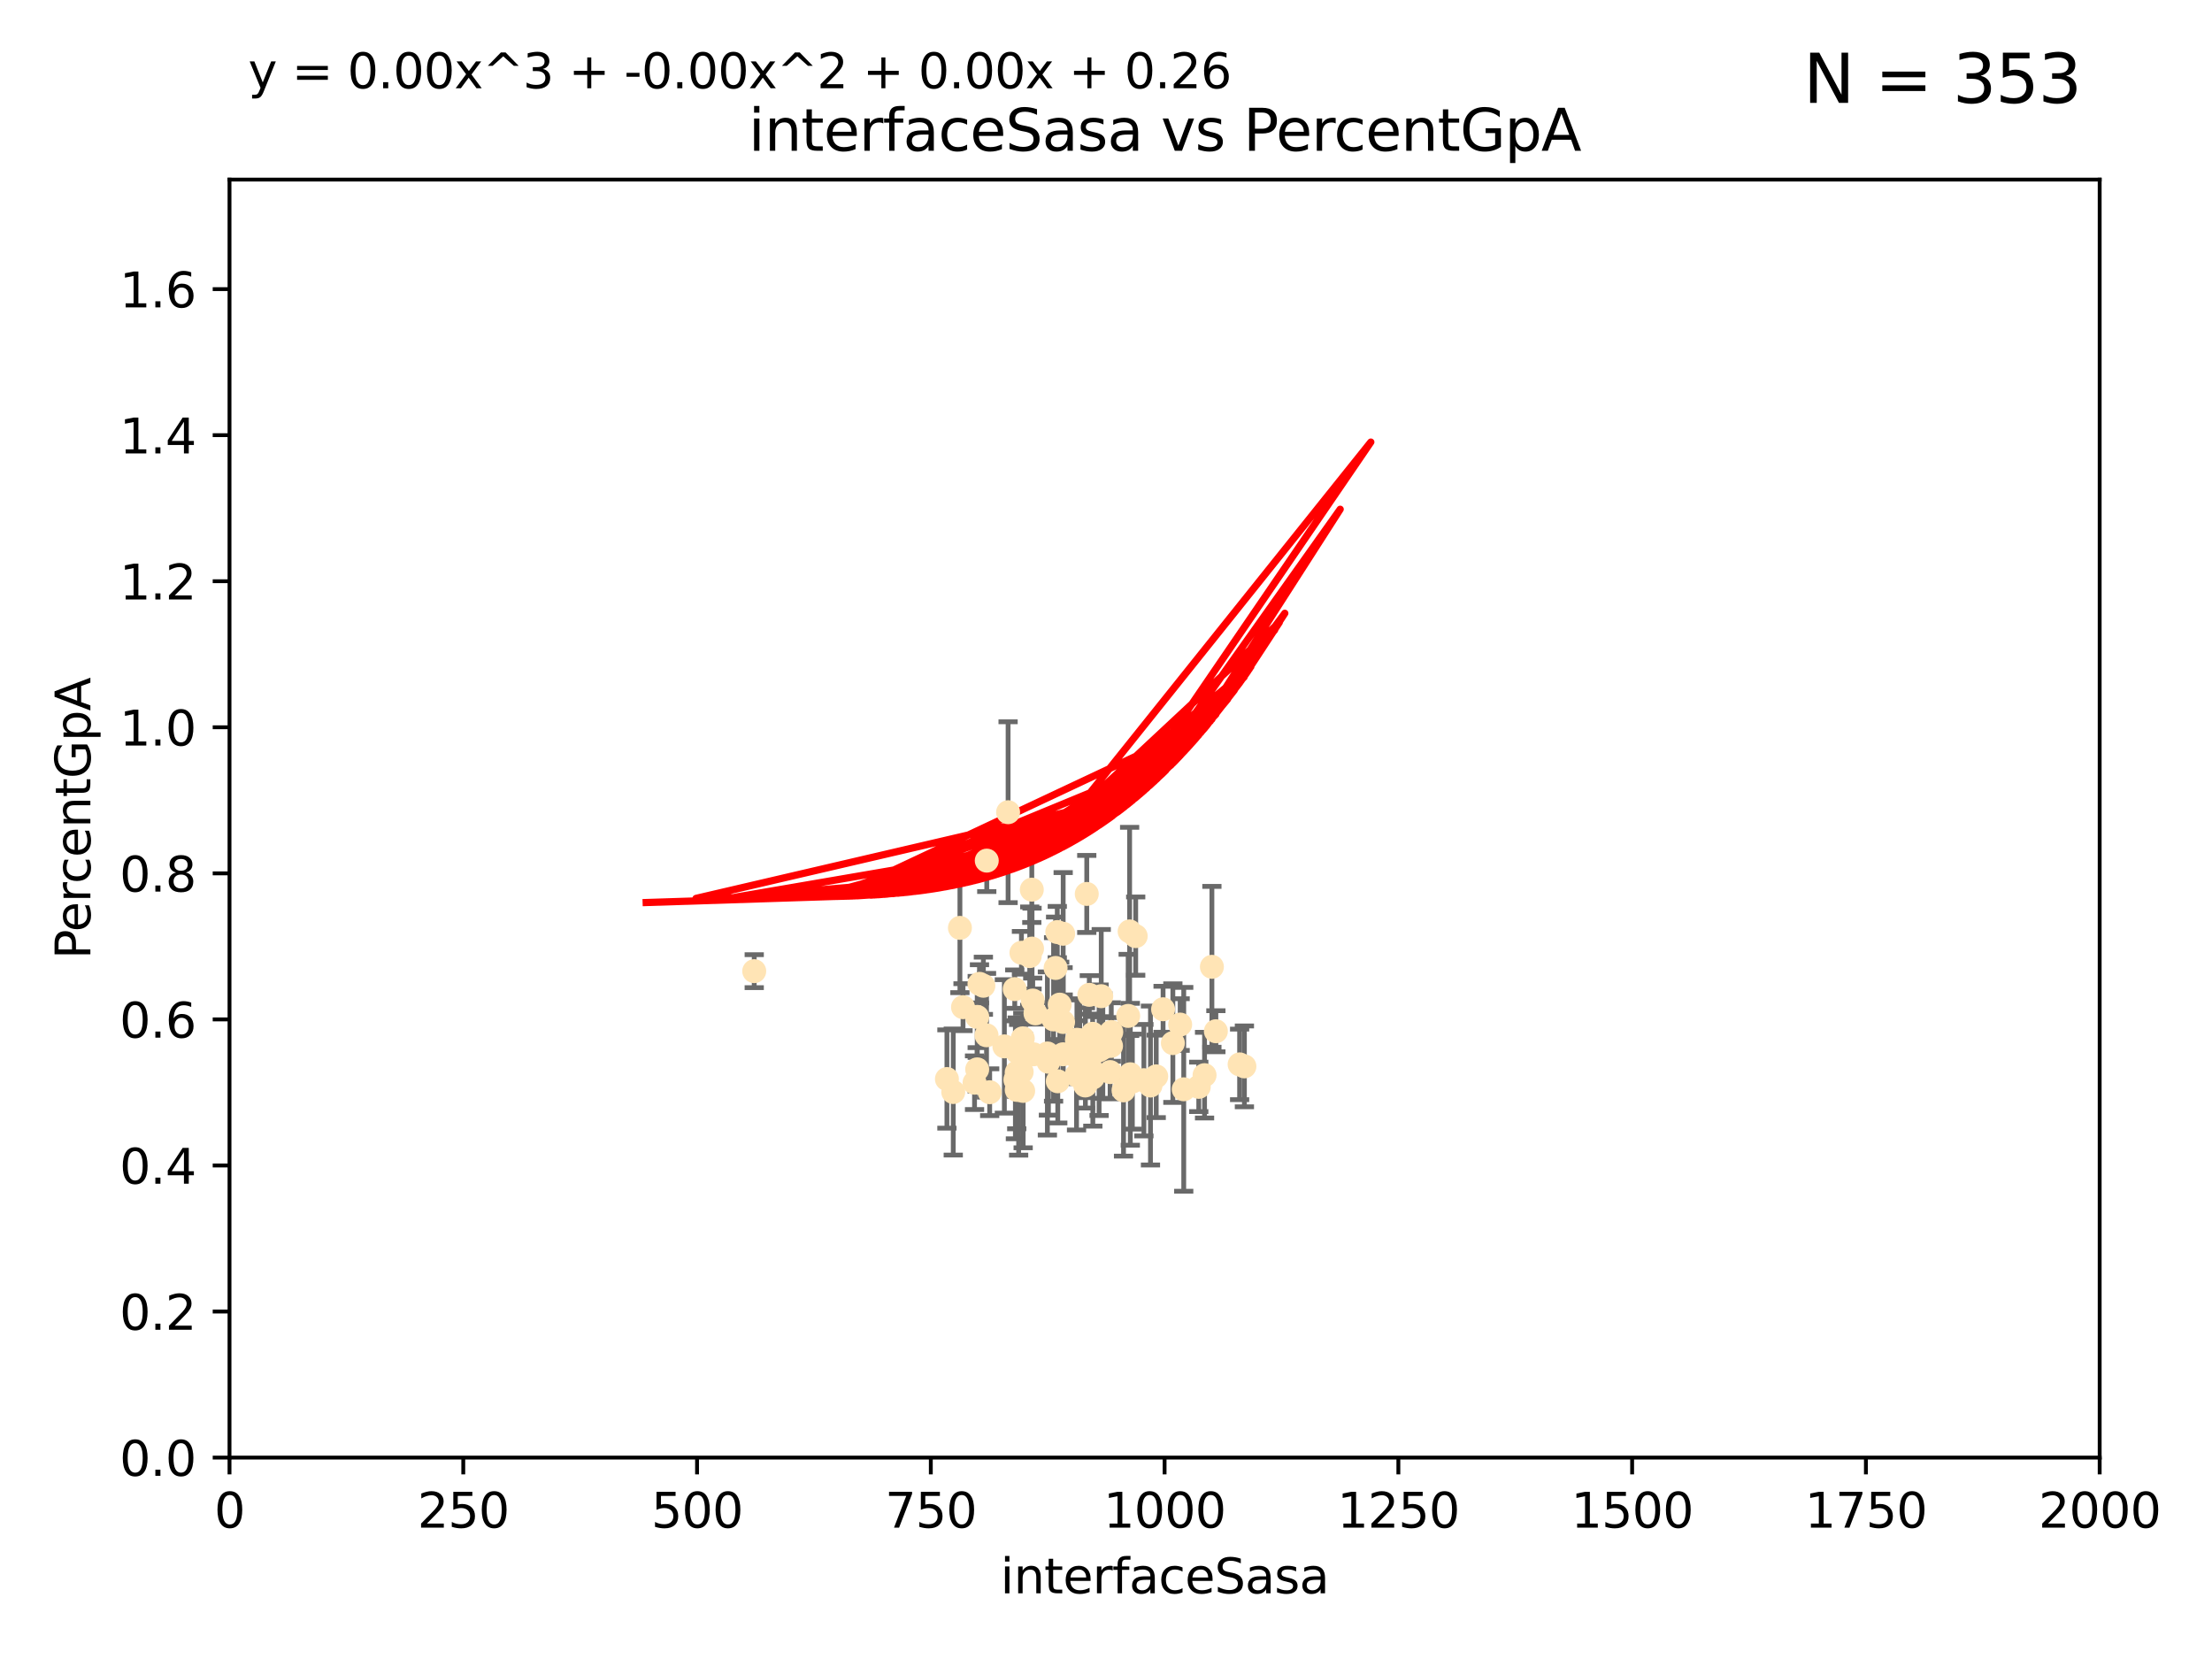 <?xml version="1.0" encoding="utf-8" standalone="no"?>
<!DOCTYPE svg PUBLIC "-//W3C//DTD SVG 1.1//EN"
  "http://www.w3.org/Graphics/SVG/1.1/DTD/svg11.dtd">
<svg xmlns:xlink="http://www.w3.org/1999/xlink" width="460.8pt" height="345.6pt" viewBox="0 0 460.8 345.6" xmlns="http://www.w3.org/2000/svg" version="1.1">
 <defs>
  <style type="text/css">*{stroke-linejoin: round; stroke-linecap: butt}</style>
 </defs>
 <g id="figure_1">
  <g id="patch_1">
   <path d="M 0 345.6 
L 460.8 345.6 
L 460.8 0 
L 0 0 
z
" style="fill: #ffffff"/>
  </g>
  <g id="axes_1">
   <g id="patch_2">
    <path d="M 47.81 303.64 
L 437.4 303.64 
L 437.4 37.411 
L 47.81 37.411 
z
" style="fill: #ffffff"/>
   </g>
   <g id="PathCollection_1">
    <defs>
     <path id="ma4cffe1037" d="M 0 1.118 
C 0.297 1.118 0.581 1 0.791 0.791 
C 1 0.581 1.118 0.297 1.118 0 
C 1.118 -0.297 1 -0.581 0.791 -0.791 
C 0.581 -1 0.297 -1.118 0 -1.118 
C -0.297 -1.118 -0.581 -1 -0.791 -0.791 
C -1 -0.581 -1.118 -0.297 -1.118 0 
C -1.118 0.297 -1 0.581 -0.791 0.791 
C -0.581 1 -0.297 1.118 0 1.118 
z
" style="stroke: #ffe4b5"/>
    </defs>
    <g clip-path="url(#p0165ce3867)">
     <use xlink:href="#ma4cffe1037" x="249.725" y="226.411" style="fill: #ffe4b5; stroke: #ffe4b5"/>
     <use xlink:href="#ma4cffe1037" x="258.235" y="221.731" style="fill: #ffe4b5; stroke: #ffe4b5"/>
     <use xlink:href="#ma4cffe1037" x="226.392" y="186.224" style="fill: #ffe4b5; stroke: #ffe4b5"/>
     <use xlink:href="#ma4cffe1037" x="250.931" y="223.977" style="fill: #ffe4b5; stroke: #ffe4b5"/>
     <use xlink:href="#ma4cffe1037" x="220.354" y="225.249" style="fill: #ffe4b5; stroke: #ffe4b5"/>
     <use xlink:href="#ma4cffe1037" x="221.466" y="219.624" style="fill: #ffe4b5; stroke: #ffe4b5"/>
     <use xlink:href="#ma4cffe1037" x="236.588" y="195.01" style="fill: #ffe4b5; stroke: #ffe4b5"/>
     <use xlink:href="#ma4cffe1037" x="259.233" y="222.145" style="fill: #ffe4b5; stroke: #ffe4b5"/>
     <use xlink:href="#ma4cffe1037" x="200.615" y="209.811" style="fill: #ffe4b5; stroke: #ffe4b5"/>
     <use xlink:href="#ma4cffe1037" x="218.191" y="219.455" style="fill: #ffe4b5; stroke: #ffe4b5"/>
     <use xlink:href="#ma4cffe1037" x="220.25" y="194.165" style="fill: #ffe4b5; stroke: #ffe4b5"/>
     <use xlink:href="#ma4cffe1037" x="239.666" y="226.135" style="fill: #ffe4b5; stroke: #ffe4b5"/>
     <use xlink:href="#ma4cffe1037" x="205.561" y="179.285" style="fill: #ffe4b5; stroke: #ffe4b5"/>
     <use xlink:href="#ma4cffe1037" x="227.656" y="224.484" style="fill: #ffe4b5; stroke: #ffe4b5"/>
     <use xlink:href="#ma4cffe1037" x="231.256" y="223.332" style="fill: #ffe4b5; stroke: #ffe4b5"/>
     <use xlink:href="#ma4cffe1037" x="227.621" y="215.363" style="fill: #ffe4b5; stroke: #ffe4b5"/>
     <use xlink:href="#ma4cffe1037" x="242.291" y="210.247" style="fill: #ffe4b5; stroke: #ffe4b5"/>
     <use xlink:href="#ma4cffe1037" x="204.856" y="205.351" style="fill: #ffe4b5; stroke: #ffe4b5"/>
     <use xlink:href="#ma4cffe1037" x="205.512" y="215.664" style="fill: #ffe4b5; stroke: #ffe4b5"/>
     <use xlink:href="#ma4cffe1037" x="235.02" y="211.634" style="fill: #ffe4b5; stroke: #ffe4b5"/>
     <use xlink:href="#ma4cffe1037" x="214.512" y="199.172" style="fill: #ffe4b5; stroke: #ffe4b5"/>
     <use xlink:href="#ma4cffe1037" x="215.312" y="219.631" style="fill: #ffe4b5; stroke: #ffe4b5"/>
     <use xlink:href="#ma4cffe1037" x="219.9" y="201.644" style="fill: #ffe4b5; stroke: #ffe4b5"/>
     <use xlink:href="#ma4cffe1037" x="212.786" y="198.481" style="fill: #ffe4b5; stroke: #ffe4b5"/>
     <use xlink:href="#ma4cffe1037" x="212.831" y="223.29" style="fill: #ffe4b5; stroke: #ffe4b5"/>
     <use xlink:href="#ma4cffe1037" x="234.052" y="227.141" style="fill: #ffe4b5; stroke: #ffe4b5"/>
     <use xlink:href="#ma4cffe1037" x="226.924" y="207.243" style="fill: #ffe4b5; stroke: #ffe4b5"/>
     <use xlink:href="#ma4cffe1037" x="224.933" y="216.706" style="fill: #ffe4b5; stroke: #ffe4b5"/>
     <use xlink:href="#ma4cffe1037" x="204.043" y="204.951" style="fill: #ffe4b5; stroke: #ffe4b5"/>
     <use xlink:href="#ma4cffe1037" x="213.062" y="216.303" style="fill: #ffe4b5; stroke: #ffe4b5"/>
     <use xlink:href="#ma4cffe1037" x="212.201" y="227.029" style="fill: #ffe4b5; stroke: #ffe4b5"/>
     <use xlink:href="#ma4cffe1037" x="235.464" y="223.789" style="fill: #ffe4b5; stroke: #ffe4b5"/>
     <use xlink:href="#ma4cffe1037" x="203.574" y="211.84" style="fill: #ffe4b5; stroke: #ffe4b5"/>
     <use xlink:href="#ma4cffe1037" x="221.458" y="212.895" style="fill: #ffe4b5; stroke: #ffe4b5"/>
     <use xlink:href="#ma4cffe1037" x="238.296" y="225.021" style="fill: #ffe4b5; stroke: #ffe4b5"/>
     <use xlink:href="#ma4cffe1037" x="214.993" y="197.606" style="fill: #ffe4b5; stroke: #ffe4b5"/>
     <use xlink:href="#ma4cffe1037" x="211.804" y="227.043" style="fill: #ffe4b5; stroke: #ffe4b5"/>
     <use xlink:href="#ma4cffe1037" x="227.033" y="222.156" style="fill: #ffe4b5; stroke: #ffe4b5"/>
     <use xlink:href="#ma4cffe1037" x="224.057" y="220.004" style="fill: #ffe4b5; stroke: #ffe4b5"/>
     <use xlink:href="#ma4cffe1037" x="231.445" y="217.887" style="fill: #ffe4b5; stroke: #ffe4b5"/>
     <use xlink:href="#ma4cffe1037" x="209.229" y="217.98" style="fill: #ffe4b5; stroke: #ffe4b5"/>
     <use xlink:href="#ma4cffe1037" x="235.322" y="194.031" style="fill: #ffe4b5; stroke: #ffe4b5"/>
     <use xlink:href="#ma4cffe1037" x="246.594" y="226.92" style="fill: #ffe4b5; stroke: #ffe4b5"/>
     <use xlink:href="#ma4cffe1037" x="229.408" y="207.524" style="fill: #ffe4b5; stroke: #ffe4b5"/>
     <use xlink:href="#ma4cffe1037" x="211.391" y="206.053" style="fill: #ffe4b5; stroke: #ffe4b5"/>
     <use xlink:href="#ma4cffe1037" x="226.081" y="226.124" style="fill: #ffe4b5; stroke: #ffe4b5"/>
     <use xlink:href="#ma4cffe1037" x="211.525" y="224.942" style="fill: #ffe4b5; stroke: #ffe4b5"/>
     <use xlink:href="#ma4cffe1037" x="240.862" y="224.228" style="fill: #ffe4b5; stroke: #ffe4b5"/>
     <use xlink:href="#ma4cffe1037" x="221.479" y="194.517" style="fill: #ffe4b5; stroke: #ffe4b5"/>
     <use xlink:href="#ma4cffe1037" x="226.108" y="220.387" style="fill: #ffe4b5; stroke: #ffe4b5"/>
     <use xlink:href="#ma4cffe1037" x="235.888" y="225.318" style="fill: #ffe4b5; stroke: #ffe4b5"/>
     <use xlink:href="#ma4cffe1037" x="253.29" y="214.827" style="fill: #ffe4b5; stroke: #ffe4b5"/>
     <use xlink:href="#ma4cffe1037" x="211.798" y="223.422" style="fill: #ffe4b5; stroke: #ffe4b5"/>
     <use xlink:href="#ma4cffe1037" x="218.404" y="221.185" style="fill: #ffe4b5; stroke: #ffe4b5"/>
     <use xlink:href="#ma4cffe1037" x="231.498" y="214.989" style="fill: #ffe4b5; stroke: #ffe4b5"/>
     <use xlink:href="#ma4cffe1037" x="199.97" y="193.294" style="fill: #ffe4b5; stroke: #ffe4b5"/>
     <use xlink:href="#ma4cffe1037" x="215.137" y="208.431" style="fill: #ffe4b5; stroke: #ffe4b5"/>
     <use xlink:href="#ma4cffe1037" x="229.739" y="217.903" style="fill: #ffe4b5; stroke: #ffe4b5"/>
     <use xlink:href="#ma4cffe1037" x="206.169" y="227.528" style="fill: #ffe4b5; stroke: #ffe4b5"/>
     <use xlink:href="#ma4cffe1037" x="214.944" y="185.331" style="fill: #ffe4b5; stroke: #ffe4b5"/>
     <use xlink:href="#ma4cffe1037" x="213.144" y="227.252" style="fill: #ffe4b5; stroke: #ffe4b5"/>
     <use xlink:href="#ma4cffe1037" x="224.261" y="224.019" style="fill: #ffe4b5; stroke: #ffe4b5"/>
     <use xlink:href="#ma4cffe1037" x="224.343" y="216.603" style="fill: #ffe4b5; stroke: #ffe4b5"/>
     <use xlink:href="#ma4cffe1037" x="244.329" y="217.297" style="fill: #ffe4b5; stroke: #ffe4b5"/>
     <use xlink:href="#ma4cffe1037" x="245.848" y="213.437" style="fill: #ffe4b5; stroke: #ffe4b5"/>
     <use xlink:href="#ma4cffe1037" x="210.004" y="169.199" style="fill: #ffe4b5; stroke: #ffe4b5"/>
     <use xlink:href="#ma4cffe1037" x="229.688" y="218.328" style="fill: #ffe4b5; stroke: #ffe4b5"/>
     <use xlink:href="#ma4cffe1037" x="203.015" y="225.548" style="fill: #ffe4b5; stroke: #ffe4b5"/>
     <use xlink:href="#ma4cffe1037" x="220.755" y="209.282" style="fill: #ffe4b5; stroke: #ffe4b5"/>
     <use xlink:href="#ma4cffe1037" x="252.462" y="201.405" style="fill: #ffe4b5; stroke: #ffe4b5"/>
     <use xlink:href="#ma4cffe1037" x="211.907" y="219.116" style="fill: #ffe4b5; stroke: #ffe4b5"/>
     <use xlink:href="#ma4cffe1037" x="198.581" y="227.487" style="fill: #ffe4b5; stroke: #ffe4b5"/>
     <use xlink:href="#ma4cffe1037" x="228.96" y="218.781" style="fill: #ffe4b5; stroke: #ffe4b5"/>
     <use xlink:href="#ma4cffe1037" x="203.566" y="222.767" style="fill: #ffe4b5; stroke: #ffe4b5"/>
     <use xlink:href="#ma4cffe1037" x="219.479" y="212.364" style="fill: #ffe4b5; stroke: #ffe4b5"/>
     <use xlink:href="#ma4cffe1037" x="215.71" y="211.096" style="fill: #ffe4b5; stroke: #ffe4b5"/>
     <use xlink:href="#ma4cffe1037" x="157.119" y="202.308" style="fill: #ffe4b5; stroke: #ffe4b5"/>
     <use xlink:href="#ma4cffe1037" x="197.259" y="224.781" style="fill: #ffe4b5; stroke: #ffe4b5"/>
    </g>
   </g>
   <g id="matplotlib.axis_1">
    <g id="xtick_1">
     <g id="line2d_1">
      <defs>
       <path id="m312d60e1ee" d="M 0 0 
L 0 3.5 
" style="stroke: #000000; stroke-width: 0.8"/>
      </defs>
      <g>
       <use xlink:href="#m312d60e1ee" x="47.81" y="303.64" style="stroke: #000000; stroke-width: 0.8"/>
      </g>
     </g>
     <g id="text_1">
      <!-- 0 -->
      <g transform="translate(44.629 318.238)scale(0.1 -0.1)">
       <defs>
        <path id="DejaVuSans-30" d="M 2034 4250 
Q 1547 4250 1301 3770 
Q 1056 3291 1056 2328 
Q 1056 1369 1301 889 
Q 1547 409 2034 409 
Q 2525 409 2770 889 
Q 3016 1369 3016 2328 
Q 3016 3291 2770 3770 
Q 2525 4250 2034 4250 
z
M 2034 4750 
Q 2819 4750 3233 4129 
Q 3647 3509 3647 2328 
Q 3647 1150 3233 529 
Q 2819 -91 2034 -91 
Q 1250 -91 836 529 
Q 422 1150 422 2328 
Q 422 3509 836 4129 
Q 1250 4750 2034 4750 
z
" transform="scale(0.016)"/>
       </defs>
       <use xlink:href="#DejaVuSans-30"/>
      </g>
     </g>
    </g>
    <g id="xtick_2">
     <g id="line2d_2">
      <g>
       <use xlink:href="#m312d60e1ee" x="96.509" y="303.64" style="stroke: #000000; stroke-width: 0.8"/>
      </g>
     </g>
     <g id="text_2">
      <!-- 250 -->
      <g transform="translate(86.965 318.238)scale(0.1 -0.1)">
       <defs>
        <path id="DejaVuSans-32" d="M 1228 531 
L 3431 531 
L 3431 0 
L 469 0 
L 469 531 
Q 828 903 1448 1529 
Q 2069 2156 2228 2338 
Q 2531 2678 2651 2914 
Q 2772 3150 2772 3378 
Q 2772 3750 2511 3984 
Q 2250 4219 1831 4219 
Q 1534 4219 1204 4116 
Q 875 4013 500 3803 
L 500 4441 
Q 881 4594 1212 4672 
Q 1544 4750 1819 4750 
Q 2544 4750 2975 4387 
Q 3406 4025 3406 3419 
Q 3406 3131 3298 2873 
Q 3191 2616 2906 2266 
Q 2828 2175 2409 1742 
Q 1991 1309 1228 531 
z
" transform="scale(0.016)"/>
        <path id="DejaVuSans-35" d="M 691 4666 
L 3169 4666 
L 3169 4134 
L 1269 4134 
L 1269 2991 
Q 1406 3038 1543 3061 
Q 1681 3084 1819 3084 
Q 2600 3084 3056 2656 
Q 3513 2228 3513 1497 
Q 3513 744 3044 326 
Q 2575 -91 1722 -91 
Q 1428 -91 1123 -41 
Q 819 9 494 109 
L 494 744 
Q 775 591 1075 516 
Q 1375 441 1709 441 
Q 2250 441 2565 725 
Q 2881 1009 2881 1497 
Q 2881 1984 2565 2268 
Q 2250 2553 1709 2553 
Q 1456 2553 1204 2497 
Q 953 2441 691 2322 
L 691 4666 
z
" transform="scale(0.016)"/>
       </defs>
       <use xlink:href="#DejaVuSans-32"/>
       <use xlink:href="#DejaVuSans-35" x="63.623"/>
       <use xlink:href="#DejaVuSans-30" x="127.246"/>
      </g>
     </g>
    </g>
    <g id="xtick_3">
     <g id="line2d_3">
      <g>
       <use xlink:href="#m312d60e1ee" x="145.208" y="303.64" style="stroke: #000000; stroke-width: 0.8"/>
      </g>
     </g>
     <g id="text_3">
      <!-- 500 -->
      <g transform="translate(135.664 318.238)scale(0.1 -0.1)">
       <use xlink:href="#DejaVuSans-35"/>
       <use xlink:href="#DejaVuSans-30" x="63.623"/>
       <use xlink:href="#DejaVuSans-30" x="127.246"/>
      </g>
     </g>
    </g>
    <g id="xtick_4">
     <g id="line2d_4">
      <g>
       <use xlink:href="#m312d60e1ee" x="193.906" y="303.64" style="stroke: #000000; stroke-width: 0.8"/>
      </g>
     </g>
     <g id="text_4">
      <!-- 750 -->
      <g transform="translate(184.363 318.238)scale(0.1 -0.1)">
       <defs>
        <path id="DejaVuSans-37" d="M 525 4666 
L 3525 4666 
L 3525 4397 
L 1831 0 
L 1172 0 
L 2766 4134 
L 525 4134 
L 525 4666 
z
" transform="scale(0.016)"/>
       </defs>
       <use xlink:href="#DejaVuSans-37"/>
       <use xlink:href="#DejaVuSans-35" x="63.623"/>
       <use xlink:href="#DejaVuSans-30" x="127.246"/>
      </g>
     </g>
    </g>
    <g id="xtick_5">
     <g id="line2d_5">
      <g>
       <use xlink:href="#m312d60e1ee" x="242.605" y="303.64" style="stroke: #000000; stroke-width: 0.8"/>
      </g>
     </g>
     <g id="text_5">
      <!-- 1000 -->
      <g transform="translate(229.88 318.238)scale(0.1 -0.1)">
       <defs>
        <path id="DejaVuSans-31" d="M 794 531 
L 1825 531 
L 1825 4091 
L 703 3866 
L 703 4441 
L 1819 4666 
L 2450 4666 
L 2450 531 
L 3481 531 
L 3481 0 
L 794 0 
L 794 531 
z
" transform="scale(0.016)"/>
       </defs>
       <use xlink:href="#DejaVuSans-31"/>
       <use xlink:href="#DejaVuSans-30" x="63.623"/>
       <use xlink:href="#DejaVuSans-30" x="127.246"/>
       <use xlink:href="#DejaVuSans-30" x="190.869"/>
      </g>
     </g>
    </g>
    <g id="xtick_6">
     <g id="line2d_6">
      <g>
       <use xlink:href="#m312d60e1ee" x="291.304" y="303.64" style="stroke: #000000; stroke-width: 0.8"/>
      </g>
     </g>
     <g id="text_6">
      <!-- 1250 -->
      <g transform="translate(278.579 318.238)scale(0.1 -0.1)">
       <use xlink:href="#DejaVuSans-31"/>
       <use xlink:href="#DejaVuSans-32" x="63.623"/>
       <use xlink:href="#DejaVuSans-35" x="127.246"/>
       <use xlink:href="#DejaVuSans-30" x="190.869"/>
      </g>
     </g>
    </g>
    <g id="xtick_7">
     <g id="line2d_7">
      <g>
       <use xlink:href="#m312d60e1ee" x="340.002" y="303.64" style="stroke: #000000; stroke-width: 0.8"/>
      </g>
     </g>
     <g id="text_7">
      <!-- 1500 -->
      <g transform="translate(327.277 318.238)scale(0.1 -0.1)">
       <use xlink:href="#DejaVuSans-31"/>
       <use xlink:href="#DejaVuSans-35" x="63.623"/>
       <use xlink:href="#DejaVuSans-30" x="127.246"/>
       <use xlink:href="#DejaVuSans-30" x="190.869"/>
      </g>
     </g>
    </g>
    <g id="xtick_8">
     <g id="line2d_8">
      <g>
       <use xlink:href="#m312d60e1ee" x="388.701" y="303.64" style="stroke: #000000; stroke-width: 0.8"/>
      </g>
     </g>
     <g id="text_8">
      <!-- 1750 -->
      <g transform="translate(375.976 318.238)scale(0.1 -0.1)">
       <use xlink:href="#DejaVuSans-31"/>
       <use xlink:href="#DejaVuSans-37" x="63.623"/>
       <use xlink:href="#DejaVuSans-35" x="127.246"/>
       <use xlink:href="#DejaVuSans-30" x="190.869"/>
      </g>
     </g>
    </g>
    <g id="xtick_9">
     <g id="line2d_9">
      <g>
       <use xlink:href="#m312d60e1ee" x="437.4" y="303.64" style="stroke: #000000; stroke-width: 0.8"/>
      </g>
     </g>
     <g id="text_9">
      <!-- 2000 -->
      <g transform="translate(424.675 318.238)scale(0.1 -0.1)">
       <use xlink:href="#DejaVuSans-32"/>
       <use xlink:href="#DejaVuSans-30" x="63.623"/>
       <use xlink:href="#DejaVuSans-30" x="127.246"/>
       <use xlink:href="#DejaVuSans-30" x="190.869"/>
      </g>
     </g>
    </g>
    <g id="text_10">
     <!-- interfaceSasa -->
     <g transform="translate(208.398 331.917)scale(0.1 -0.1)">
      <defs>
       <path id="DejaVuSans-69" d="M 603 3500 
L 1178 3500 
L 1178 0 
L 603 0 
L 603 3500 
z
M 603 4863 
L 1178 4863 
L 1178 4134 
L 603 4134 
L 603 4863 
z
" transform="scale(0.016)"/>
       <path id="DejaVuSans-6e" d="M 3513 2113 
L 3513 0 
L 2938 0 
L 2938 2094 
Q 2938 2591 2744 2837 
Q 2550 3084 2163 3084 
Q 1697 3084 1428 2787 
Q 1159 2491 1159 1978 
L 1159 0 
L 581 0 
L 581 3500 
L 1159 3500 
L 1159 2956 
Q 1366 3272 1645 3428 
Q 1925 3584 2291 3584 
Q 2894 3584 3203 3211 
Q 3513 2838 3513 2113 
z
" transform="scale(0.016)"/>
       <path id="DejaVuSans-74" d="M 1172 4494 
L 1172 3500 
L 2356 3500 
L 2356 3053 
L 1172 3053 
L 1172 1153 
Q 1172 725 1289 603 
Q 1406 481 1766 481 
L 2356 481 
L 2356 0 
L 1766 0 
Q 1100 0 847 248 
Q 594 497 594 1153 
L 594 3053 
L 172 3053 
L 172 3500 
L 594 3500 
L 594 4494 
L 1172 4494 
z
" transform="scale(0.016)"/>
       <path id="DejaVuSans-65" d="M 3597 1894 
L 3597 1613 
L 953 1613 
Q 991 1019 1311 708 
Q 1631 397 2203 397 
Q 2534 397 2845 478 
Q 3156 559 3463 722 
L 3463 178 
Q 3153 47 2828 -22 
Q 2503 -91 2169 -91 
Q 1331 -91 842 396 
Q 353 884 353 1716 
Q 353 2575 817 3079 
Q 1281 3584 2069 3584 
Q 2775 3584 3186 3129 
Q 3597 2675 3597 1894 
z
M 3022 2063 
Q 3016 2534 2758 2815 
Q 2500 3097 2075 3097 
Q 1594 3097 1305 2825 
Q 1016 2553 972 2059 
L 3022 2063 
z
" transform="scale(0.016)"/>
       <path id="DejaVuSans-72" d="M 2631 2963 
Q 2534 3019 2420 3045 
Q 2306 3072 2169 3072 
Q 1681 3072 1420 2755 
Q 1159 2438 1159 1844 
L 1159 0 
L 581 0 
L 581 3500 
L 1159 3500 
L 1159 2956 
Q 1341 3275 1631 3429 
Q 1922 3584 2338 3584 
Q 2397 3584 2469 3576 
Q 2541 3569 2628 3553 
L 2631 2963 
z
" transform="scale(0.016)"/>
       <path id="DejaVuSans-66" d="M 2375 4863 
L 2375 4384 
L 1825 4384 
Q 1516 4384 1395 4259 
Q 1275 4134 1275 3809 
L 1275 3500 
L 2222 3500 
L 2222 3053 
L 1275 3053 
L 1275 0 
L 697 0 
L 697 3053 
L 147 3053 
L 147 3500 
L 697 3500 
L 697 3744 
Q 697 4328 969 4595 
Q 1241 4863 1831 4863 
L 2375 4863 
z
" transform="scale(0.016)"/>
       <path id="DejaVuSans-61" d="M 2194 1759 
Q 1497 1759 1228 1600 
Q 959 1441 959 1056 
Q 959 750 1161 570 
Q 1363 391 1709 391 
Q 2188 391 2477 730 
Q 2766 1069 2766 1631 
L 2766 1759 
L 2194 1759 
z
M 3341 1997 
L 3341 0 
L 2766 0 
L 2766 531 
Q 2569 213 2275 61 
Q 1981 -91 1556 -91 
Q 1019 -91 701 211 
Q 384 513 384 1019 
Q 384 1609 779 1909 
Q 1175 2209 1959 2209 
L 2766 2209 
L 2766 2266 
Q 2766 2663 2505 2880 
Q 2244 3097 1772 3097 
Q 1472 3097 1187 3025 
Q 903 2953 641 2809 
L 641 3341 
Q 956 3463 1253 3523 
Q 1550 3584 1831 3584 
Q 2591 3584 2966 3190 
Q 3341 2797 3341 1997 
z
" transform="scale(0.016)"/>
       <path id="DejaVuSans-63" d="M 3122 3366 
L 3122 2828 
Q 2878 2963 2633 3030 
Q 2388 3097 2138 3097 
Q 1578 3097 1268 2742 
Q 959 2388 959 1747 
Q 959 1106 1268 751 
Q 1578 397 2138 397 
Q 2388 397 2633 464 
Q 2878 531 3122 666 
L 3122 134 
Q 2881 22 2623 -34 
Q 2366 -91 2075 -91 
Q 1284 -91 818 406 
Q 353 903 353 1747 
Q 353 2603 823 3093 
Q 1294 3584 2113 3584 
Q 2378 3584 2631 3529 
Q 2884 3475 3122 3366 
z
" transform="scale(0.016)"/>
       <path id="DejaVuSans-53" d="M 3425 4513 
L 3425 3897 
Q 3066 4069 2747 4153 
Q 2428 4238 2131 4238 
Q 1616 4238 1336 4038 
Q 1056 3838 1056 3469 
Q 1056 3159 1242 3001 
Q 1428 2844 1947 2747 
L 2328 2669 
Q 3034 2534 3370 2195 
Q 3706 1856 3706 1288 
Q 3706 609 3251 259 
Q 2797 -91 1919 -91 
Q 1588 -91 1214 -16 
Q 841 59 441 206 
L 441 856 
Q 825 641 1194 531 
Q 1563 422 1919 422 
Q 2459 422 2753 634 
Q 3047 847 3047 1241 
Q 3047 1584 2836 1778 
Q 2625 1972 2144 2069 
L 1759 2144 
Q 1053 2284 737 2584 
Q 422 2884 422 3419 
Q 422 4038 858 4394 
Q 1294 4750 2059 4750 
Q 2388 4750 2728 4690 
Q 3069 4631 3425 4513 
z
" transform="scale(0.016)"/>
       <path id="DejaVuSans-73" d="M 2834 3397 
L 2834 2853 
Q 2591 2978 2328 3040 
Q 2066 3103 1784 3103 
Q 1356 3103 1142 2972 
Q 928 2841 928 2578 
Q 928 2378 1081 2264 
Q 1234 2150 1697 2047 
L 1894 2003 
Q 2506 1872 2764 1633 
Q 3022 1394 3022 966 
Q 3022 478 2636 193 
Q 2250 -91 1575 -91 
Q 1294 -91 989 -36 
Q 684 19 347 128 
L 347 722 
Q 666 556 975 473 
Q 1284 391 1588 391 
Q 1994 391 2212 530 
Q 2431 669 2431 922 
Q 2431 1156 2273 1281 
Q 2116 1406 1581 1522 
L 1381 1569 
Q 847 1681 609 1914 
Q 372 2147 372 2553 
Q 372 3047 722 3315 
Q 1072 3584 1716 3584 
Q 2034 3584 2315 3537 
Q 2597 3491 2834 3397 
z
" transform="scale(0.016)"/>
      </defs>
      <use xlink:href="#DejaVuSans-69"/>
      <use xlink:href="#DejaVuSans-6e" x="27.783"/>
      <use xlink:href="#DejaVuSans-74" x="91.162"/>
      <use xlink:href="#DejaVuSans-65" x="130.371"/>
      <use xlink:href="#DejaVuSans-72" x="191.895"/>
      <use xlink:href="#DejaVuSans-66" x="233.008"/>
      <use xlink:href="#DejaVuSans-61" x="268.213"/>
      <use xlink:href="#DejaVuSans-63" x="329.492"/>
      <use xlink:href="#DejaVuSans-65" x="384.473"/>
      <use xlink:href="#DejaVuSans-53" x="445.996"/>
      <use xlink:href="#DejaVuSans-61" x="509.473"/>
      <use xlink:href="#DejaVuSans-73" x="570.752"/>
      <use xlink:href="#DejaVuSans-61" x="622.852"/>
     </g>
    </g>
   </g>
   <g id="matplotlib.axis_2">
    <g id="ytick_1">
     <g id="line2d_10">
      <defs>
       <path id="mc616a26f4b" d="M 0 0 
L -3.5 0 
" style="stroke: #000000; stroke-width: 0.8"/>
      </defs>
      <g>
       <use xlink:href="#mc616a26f4b" x="47.81" y="303.64" style="stroke: #000000; stroke-width: 0.8"/>
      </g>
     </g>
     <g id="text_11">
      <!-- 0.0 -->
      <g transform="translate(24.907 307.439)scale(0.1 -0.1)">
       <defs>
        <path id="DejaVuSans-2e" d="M 684 794 
L 1344 794 
L 1344 0 
L 684 0 
L 684 794 
z
" transform="scale(0.016)"/>
       </defs>
       <use xlink:href="#DejaVuSans-30"/>
       <use xlink:href="#DejaVuSans-2e" x="63.623"/>
       <use xlink:href="#DejaVuSans-30" x="95.41"/>
      </g>
     </g>
    </g>
    <g id="ytick_2">
     <g id="line2d_11">
      <g>
       <use xlink:href="#mc616a26f4b" x="47.81" y="273.214" style="stroke: #000000; stroke-width: 0.8"/>
      </g>
     </g>
     <g id="text_12">
      <!-- 0.2 -->
      <g transform="translate(24.907 277.013)scale(0.1 -0.1)">
       <use xlink:href="#DejaVuSans-30"/>
       <use xlink:href="#DejaVuSans-2e" x="63.623"/>
       <use xlink:href="#DejaVuSans-32" x="95.41"/>
      </g>
     </g>
    </g>
    <g id="ytick_3">
     <g id="line2d_12">
      <g>
       <use xlink:href="#mc616a26f4b" x="47.81" y="242.788" style="stroke: #000000; stroke-width: 0.8"/>
      </g>
     </g>
     <g id="text_13">
      <!-- 0.4 -->
      <g transform="translate(24.907 246.587)scale(0.1 -0.1)">
       <defs>
        <path id="DejaVuSans-34" d="M 2419 4116 
L 825 1625 
L 2419 1625 
L 2419 4116 
z
M 2253 4666 
L 3047 4666 
L 3047 1625 
L 3713 1625 
L 3713 1100 
L 3047 1100 
L 3047 0 
L 2419 0 
L 2419 1100 
L 313 1100 
L 313 1709 
L 2253 4666 
z
" transform="scale(0.016)"/>
       </defs>
       <use xlink:href="#DejaVuSans-30"/>
       <use xlink:href="#DejaVuSans-2e" x="63.623"/>
       <use xlink:href="#DejaVuSans-34" x="95.41"/>
      </g>
     </g>
    </g>
    <g id="ytick_4">
     <g id="line2d_13">
      <g>
       <use xlink:href="#mc616a26f4b" x="47.81" y="212.362" style="stroke: #000000; stroke-width: 0.8"/>
      </g>
     </g>
     <g id="text_14">
      <!-- 0.6 -->
      <g transform="translate(24.907 216.161)scale(0.1 -0.1)">
       <defs>
        <path id="DejaVuSans-36" d="M 2113 2584 
Q 1688 2584 1439 2293 
Q 1191 2003 1191 1497 
Q 1191 994 1439 701 
Q 1688 409 2113 409 
Q 2538 409 2786 701 
Q 3034 994 3034 1497 
Q 3034 2003 2786 2293 
Q 2538 2584 2113 2584 
z
M 3366 4563 
L 3366 3988 
Q 3128 4100 2886 4159 
Q 2644 4219 2406 4219 
Q 1781 4219 1451 3797 
Q 1122 3375 1075 2522 
Q 1259 2794 1537 2939 
Q 1816 3084 2150 3084 
Q 2853 3084 3261 2657 
Q 3669 2231 3669 1497 
Q 3669 778 3244 343 
Q 2819 -91 2113 -91 
Q 1303 -91 875 529 
Q 447 1150 447 2328 
Q 447 3434 972 4092 
Q 1497 4750 2381 4750 
Q 2619 4750 2861 4703 
Q 3103 4656 3366 4563 
z
" transform="scale(0.016)"/>
       </defs>
       <use xlink:href="#DejaVuSans-30"/>
       <use xlink:href="#DejaVuSans-2e" x="63.623"/>
       <use xlink:href="#DejaVuSans-36" x="95.41"/>
      </g>
     </g>
    </g>
    <g id="ytick_5">
     <g id="line2d_14">
      <g>
       <use xlink:href="#mc616a26f4b" x="47.81" y="181.935" style="stroke: #000000; stroke-width: 0.8"/>
      </g>
     </g>
     <g id="text_15">
      <!-- 0.8 -->
      <g transform="translate(24.907 185.735)scale(0.1 -0.1)">
       <defs>
        <path id="DejaVuSans-38" d="M 2034 2216 
Q 1584 2216 1326 1975 
Q 1069 1734 1069 1313 
Q 1069 891 1326 650 
Q 1584 409 2034 409 
Q 2484 409 2743 651 
Q 3003 894 3003 1313 
Q 3003 1734 2745 1975 
Q 2488 2216 2034 2216 
z
M 1403 2484 
Q 997 2584 770 2862 
Q 544 3141 544 3541 
Q 544 4100 942 4425 
Q 1341 4750 2034 4750 
Q 2731 4750 3128 4425 
Q 3525 4100 3525 3541 
Q 3525 3141 3298 2862 
Q 3072 2584 2669 2484 
Q 3125 2378 3379 2068 
Q 3634 1759 3634 1313 
Q 3634 634 3220 271 
Q 2806 -91 2034 -91 
Q 1263 -91 848 271 
Q 434 634 434 1313 
Q 434 1759 690 2068 
Q 947 2378 1403 2484 
z
M 1172 3481 
Q 1172 3119 1398 2916 
Q 1625 2713 2034 2713 
Q 2441 2713 2670 2916 
Q 2900 3119 2900 3481 
Q 2900 3844 2670 4047 
Q 2441 4250 2034 4250 
Q 1625 4250 1398 4047 
Q 1172 3844 1172 3481 
z
" transform="scale(0.016)"/>
       </defs>
       <use xlink:href="#DejaVuSans-30"/>
       <use xlink:href="#DejaVuSans-2e" x="63.623"/>
       <use xlink:href="#DejaVuSans-38" x="95.41"/>
      </g>
     </g>
    </g>
    <g id="ytick_6">
     <g id="line2d_15">
      <g>
       <use xlink:href="#mc616a26f4b" x="47.81" y="151.509" style="stroke: #000000; stroke-width: 0.8"/>
      </g>
     </g>
     <g id="text_16">
      <!-- 1.0 -->
      <g transform="translate(24.907 155.308)scale(0.1 -0.1)">
       <use xlink:href="#DejaVuSans-31"/>
       <use xlink:href="#DejaVuSans-2e" x="63.623"/>
       <use xlink:href="#DejaVuSans-30" x="95.41"/>
      </g>
     </g>
    </g>
    <g id="ytick_7">
     <g id="line2d_16">
      <g>
       <use xlink:href="#mc616a26f4b" x="47.81" y="121.083" style="stroke: #000000; stroke-width: 0.8"/>
      </g>
     </g>
     <g id="text_17">
      <!-- 1.2 -->
      <g transform="translate(24.907 124.882)scale(0.1 -0.1)">
       <use xlink:href="#DejaVuSans-31"/>
       <use xlink:href="#DejaVuSans-2e" x="63.623"/>
       <use xlink:href="#DejaVuSans-32" x="95.41"/>
      </g>
     </g>
    </g>
    <g id="ytick_8">
     <g id="line2d_17">
      <g>
       <use xlink:href="#mc616a26f4b" x="47.81" y="90.657" style="stroke: #000000; stroke-width: 0.8"/>
      </g>
     </g>
     <g id="text_18">
      <!-- 1.4 -->
      <g transform="translate(24.907 94.456)scale(0.1 -0.1)">
       <use xlink:href="#DejaVuSans-31"/>
       <use xlink:href="#DejaVuSans-2e" x="63.623"/>
       <use xlink:href="#DejaVuSans-34" x="95.41"/>
      </g>
     </g>
    </g>
    <g id="ytick_9">
     <g id="line2d_18">
      <g>
       <use xlink:href="#mc616a26f4b" x="47.81" y="60.231" style="stroke: #000000; stroke-width: 0.8"/>
      </g>
     </g>
     <g id="text_19">
      <!-- 1.6 -->
      <g transform="translate(24.907 64.03)scale(0.1 -0.1)">
       <use xlink:href="#DejaVuSans-31"/>
       <use xlink:href="#DejaVuSans-2e" x="63.623"/>
       <use xlink:href="#DejaVuSans-36" x="95.41"/>
      </g>
     </g>
    </g>
    <g id="text_20">
     <!-- PercentGpA -->
     <g transform="translate(18.827 199.802)rotate(-90)scale(0.1 -0.1)">
      <defs>
       <path id="DejaVuSans-50" d="M 1259 4147 
L 1259 2394 
L 2053 2394 
Q 2494 2394 2734 2622 
Q 2975 2850 2975 3272 
Q 2975 3691 2734 3919 
Q 2494 4147 2053 4147 
L 1259 4147 
z
M 628 4666 
L 2053 4666 
Q 2838 4666 3239 4311 
Q 3641 3956 3641 3272 
Q 3641 2581 3239 2228 
Q 2838 1875 2053 1875 
L 1259 1875 
L 1259 0 
L 628 0 
L 628 4666 
z
" transform="scale(0.016)"/>
       <path id="DejaVuSans-47" d="M 3809 666 
L 3809 1919 
L 2778 1919 
L 2778 2438 
L 4434 2438 
L 4434 434 
Q 4069 175 3628 42 
Q 3188 -91 2688 -91 
Q 1594 -91 976 548 
Q 359 1188 359 2328 
Q 359 3472 976 4111 
Q 1594 4750 2688 4750 
Q 3144 4750 3555 4637 
Q 3966 4525 4313 4306 
L 4313 3634 
Q 3963 3931 3569 4081 
Q 3175 4231 2741 4231 
Q 1884 4231 1454 3753 
Q 1025 3275 1025 2328 
Q 1025 1384 1454 906 
Q 1884 428 2741 428 
Q 3075 428 3337 486 
Q 3600 544 3809 666 
z
" transform="scale(0.016)"/>
       <path id="DejaVuSans-70" d="M 1159 525 
L 1159 -1331 
L 581 -1331 
L 581 3500 
L 1159 3500 
L 1159 2969 
Q 1341 3281 1617 3432 
Q 1894 3584 2278 3584 
Q 2916 3584 3314 3078 
Q 3713 2572 3713 1747 
Q 3713 922 3314 415 
Q 2916 -91 2278 -91 
Q 1894 -91 1617 61 
Q 1341 213 1159 525 
z
M 3116 1747 
Q 3116 2381 2855 2742 
Q 2594 3103 2138 3103 
Q 1681 3103 1420 2742 
Q 1159 2381 1159 1747 
Q 1159 1113 1420 752 
Q 1681 391 2138 391 
Q 2594 391 2855 752 
Q 3116 1113 3116 1747 
z
" transform="scale(0.016)"/>
       <path id="DejaVuSans-41" d="M 2188 4044 
L 1331 1722 
L 3047 1722 
L 2188 4044 
z
M 1831 4666 
L 2547 4666 
L 4325 0 
L 3669 0 
L 3244 1197 
L 1141 1197 
L 716 0 
L 50 0 
L 1831 4666 
z
" transform="scale(0.016)"/>
      </defs>
      <use xlink:href="#DejaVuSans-50"/>
      <use xlink:href="#DejaVuSans-65" x="56.678"/>
      <use xlink:href="#DejaVuSans-72" x="118.201"/>
      <use xlink:href="#DejaVuSans-63" x="157.064"/>
      <use xlink:href="#DejaVuSans-65" x="212.045"/>
      <use xlink:href="#DejaVuSans-6e" x="273.568"/>
      <use xlink:href="#DejaVuSans-74" x="336.947"/>
      <use xlink:href="#DejaVuSans-47" x="376.156"/>
      <use xlink:href="#DejaVuSans-70" x="453.646"/>
      <use xlink:href="#DejaVuSans-41" x="517.123"/>
     </g>
    </g>
   </g>
   <g id="LineCollection_1">
    <path d="M 249.725 231.559 
L 249.725 221.262 
" clip-path="url(#p0165ce3867)" style="fill: none; stroke: #696969"/>
    <path d="M 258.235 229.083 
L 258.235 214.379 
" clip-path="url(#p0165ce3867)" style="fill: none; stroke: #696969"/>
    <path d="M 226.392 194.25 
L 226.392 178.199 
" clip-path="url(#p0165ce3867)" style="fill: none; stroke: #696969"/>
    <path d="M 250.931 232.904 
L 250.931 215.05 
" clip-path="url(#p0165ce3867)" style="fill: none; stroke: #696969"/>
    <path d="M 220.354 233.934 
L 220.354 216.564 
" clip-path="url(#p0165ce3867)" style="fill: none; stroke: #696969"/>
    <path d="M 221.466 225.731 
L 221.466 213.516 
" clip-path="url(#p0165ce3867)" style="fill: none; stroke: #696969"/>
    <path d="M 236.588 203.158 
L 236.588 186.861 
" clip-path="url(#p0165ce3867)" style="fill: none; stroke: #696969"/>
    <path d="M 259.233 230.566 
L 259.233 213.724 
" clip-path="url(#p0165ce3867)" style="fill: none; stroke: #696969"/>
    <path d="M 200.615 214.698 
L 200.615 204.924 
" clip-path="url(#p0165ce3867)" style="fill: none; stroke: #696969"/>
    <path d="M 218.191 236.448 
L 218.191 202.461 
" clip-path="url(#p0165ce3867)" style="fill: none; stroke: #696969"/>
    <path d="M 220.25 199.505 
L 220.25 188.825 
" clip-path="url(#p0165ce3867)" style="fill: none; stroke: #696969"/>
    <path d="M 239.666 242.688 
L 239.666 209.582 
" clip-path="url(#p0165ce3867)" style="fill: none; stroke: #696969"/>
    <path d="M 205.561 185.727 
L 205.561 172.842 
" clip-path="url(#p0165ce3867)" style="fill: none; stroke: #696969"/>
    <path d="M 227.656 234.588 
L 227.656 214.38 
" clip-path="url(#p0165ce3867)" style="fill: none; stroke: #696969"/>
    <path d="M 231.256 228.9 
L 231.256 217.765 
" clip-path="url(#p0165ce3867)" style="fill: none; stroke: #696969"/>
    <path d="M 227.621 218.973 
L 227.621 211.753 
" clip-path="url(#p0165ce3867)" style="fill: none; stroke: #696969"/>
    <path d="M 242.291 215.032 
L 242.291 205.463 
" clip-path="url(#p0165ce3867)" style="fill: none; stroke: #696969"/>
    <path d="M 204.856 211.31 
L 204.856 199.391 
" clip-path="url(#p0165ce3867)" style="fill: none; stroke: #696969"/>
    <path d="M 205.512 228.553 
L 205.512 202.775 
" clip-path="url(#p0165ce3867)" style="fill: none; stroke: #696969"/>
    <path d="M 235.02 224.465 
L 235.02 198.802 
" clip-path="url(#p0165ce3867)" style="fill: none; stroke: #696969"/>
    <path d="M 214.512 209.41 
L 214.512 188.934 
" clip-path="url(#p0165ce3867)" style="fill: none; stroke: #696969"/>
    <path d="M 215.312 220.906 
L 215.312 218.356 
" clip-path="url(#p0165ce3867)" style="fill: none; stroke: #696969"/>
    <path d="M 219.9 212.251 
L 219.9 191.038 
" clip-path="url(#p0165ce3867)" style="fill: none; stroke: #696969"/>
    <path d="M 212.786 202.928 
L 212.786 194.034 
" clip-path="url(#p0165ce3867)" style="fill: none; stroke: #696969"/>
    <path d="M 212.831 228.32 
L 212.831 218.259 
" clip-path="url(#p0165ce3867)" style="fill: none; stroke: #696969"/>
    <path d="M 234.052 240.836 
L 234.052 213.447 
" clip-path="url(#p0165ce3867)" style="fill: none; stroke: #696969"/>
    <path d="M 226.924 211.252 
L 226.924 203.234 
" clip-path="url(#p0165ce3867)" style="fill: none; stroke: #696969"/>
    <path d="M 224.933 225.111 
L 224.933 208.301 
" clip-path="url(#p0165ce3867)" style="fill: none; stroke: #696969"/>
    <path d="M 204.043 208.934 
L 204.043 200.969 
" clip-path="url(#p0165ce3867)" style="fill: none; stroke: #696969"/>
    <path d="M 213.062 221.528 
L 213.062 211.077 
" clip-path="url(#p0165ce3867)" style="fill: none; stroke: #696969"/>
    <path d="M 212.201 240.638 
L 212.201 213.42 
" clip-path="url(#p0165ce3867)" style="fill: none; stroke: #696969"/>
    <path d="M 235.464 238.564 
L 235.464 209.013 
" clip-path="url(#p0165ce3867)" style="fill: none; stroke: #696969"/>
    <path d="M 203.574 220.278 
L 203.574 203.401 
" clip-path="url(#p0165ce3867)" style="fill: none; stroke: #696969"/>
    <path d="M 221.458 224.215 
L 221.458 201.574 
" clip-path="url(#p0165ce3867)" style="fill: none; stroke: #696969"/>
    <path d="M 238.296 236.633 
L 238.296 213.409 
" clip-path="url(#p0165ce3867)" style="fill: none; stroke: #696969"/>
    <path d="M 214.993 206.023 
L 214.993 189.189 
" clip-path="url(#p0165ce3867)" style="fill: none; stroke: #696969"/>
    <path d="M 211.804 235.144 
L 211.804 218.942 
" clip-path="url(#p0165ce3867)" style="fill: none; stroke: #696969"/>
    <path d="M 227.033 226.003 
L 227.033 218.309 
" clip-path="url(#p0165ce3867)" style="fill: none; stroke: #696969"/>
    <path d="M 224.057 225.307 
L 224.057 214.7 
" clip-path="url(#p0165ce3867)" style="fill: none; stroke: #696969"/>
    <path d="M 231.445 223.795 
L 231.445 211.979 
" clip-path="url(#p0165ce3867)" style="fill: none; stroke: #696969"/>
    <path d="M 209.229 231.879 
L 209.229 204.081 
" clip-path="url(#p0165ce3867)" style="fill: none; stroke: #696969"/>
    <path d="M 235.322 215.715 
L 235.322 172.348 
" clip-path="url(#p0165ce3867)" style="fill: none; stroke: #696969"/>
    <path d="M 246.594 248.148 
L 246.594 205.692 
" clip-path="url(#p0165ce3867)" style="fill: none; stroke: #696969"/>
    <path d="M 229.408 221.421 
L 229.408 193.628 
" clip-path="url(#p0165ce3867)" style="fill: none; stroke: #696969"/>
    <path d="M 211.391 210.052 
L 211.391 202.055 
" clip-path="url(#p0165ce3867)" style="fill: none; stroke: #696969"/>
    <path d="M 226.081 228.658 
L 226.081 223.59 
" clip-path="url(#p0165ce3867)" style="fill: none; stroke: #696969"/>
    <path d="M 211.525 237.227 
L 211.525 212.657 
" clip-path="url(#p0165ce3867)" style="fill: none; stroke: #696969"/>
    <path d="M 240.862 232.817 
L 240.862 215.638 
" clip-path="url(#p0165ce3867)" style="fill: none; stroke: #696969"/>
    <path d="M 221.479 207.256 
L 221.479 181.778 
" clip-path="url(#p0165ce3867)" style="fill: none; stroke: #696969"/>
    <path d="M 226.108 230.827 
L 226.108 209.948 
" clip-path="url(#p0165ce3867)" style="fill: none; stroke: #696969"/>
    <path d="M 235.888 235.208 
L 235.888 215.429 
" clip-path="url(#p0165ce3867)" style="fill: none; stroke: #696969"/>
    <path d="M 253.29 219.105 
L 253.29 210.548 
" clip-path="url(#p0165ce3867)" style="fill: none; stroke: #696969"/>
    <path d="M 211.798 228.4 
L 211.798 218.444 
" clip-path="url(#p0165ce3867)" style="fill: none; stroke: #696969"/>
    <path d="M 218.404 232.304 
L 218.404 210.066 
" clip-path="url(#p0165ce3867)" style="fill: none; stroke: #696969"/>
    <path d="M 231.498 221.084 
L 231.498 208.894 
" clip-path="url(#p0165ce3867)" style="fill: none; stroke: #696969"/>
    <path d="M 199.97 206.784 
L 199.97 179.805 
" clip-path="url(#p0165ce3867)" style="fill: none; stroke: #696969"/>
    <path d="M 215.137 213.113 
L 215.137 203.75 
" clip-path="url(#p0165ce3867)" style="fill: none; stroke: #696969"/>
    <path d="M 229.739 228.801 
L 229.739 207.004 
" clip-path="url(#p0165ce3867)" style="fill: none; stroke: #696969"/>
    <path d="M 206.169 232.402 
L 206.169 222.654 
" clip-path="url(#p0165ce3867)" style="fill: none; stroke: #696969"/>
    <path d="M 214.944 192.169 
L 214.944 178.494 
" clip-path="url(#p0165ce3867)" style="fill: none; stroke: #696969"/>
    <path d="M 213.144 239.103 
L 213.144 215.401 
" clip-path="url(#p0165ce3867)" style="fill: none; stroke: #696969"/>
    <path d="M 224.261 235.397 
L 224.261 212.641 
" clip-path="url(#p0165ce3867)" style="fill: none; stroke: #696969"/>
    <path d="M 224.343 225.143 
L 224.343 208.063 
" clip-path="url(#p0165ce3867)" style="fill: none; stroke: #696969"/>
    <path d="M 244.329 229.649 
L 244.329 204.946 
" clip-path="url(#p0165ce3867)" style="fill: none; stroke: #696969"/>
    <path d="M 245.848 218.815 
L 245.848 208.058 
" clip-path="url(#p0165ce3867)" style="fill: none; stroke: #696969"/>
    <path d="M 210.004 188.036 
L 210.004 150.363 
" clip-path="url(#p0165ce3867)" style="fill: none; stroke: #696969"/>
    <path d="M 229.688 224.868 
L 229.688 211.788 
" clip-path="url(#p0165ce3867)" style="fill: none; stroke: #696969"/>
    <path d="M 203.015 231.135 
L 203.015 219.961 
" clip-path="url(#p0165ce3867)" style="fill: none; stroke: #696969"/>
    <path d="M 220.755 218.136 
L 220.755 200.428 
" clip-path="url(#p0165ce3867)" style="fill: none; stroke: #696969"/>
    <path d="M 252.462 218.157 
L 252.462 184.653 
" clip-path="url(#p0165ce3867)" style="fill: none; stroke: #696969"/>
    <path d="M 211.907 226.187 
L 211.907 212.045 
" clip-path="url(#p0165ce3867)" style="fill: none; stroke: #696969"/>
    <path d="M 198.581 240.614 
L 198.581 214.36 
" clip-path="url(#p0165ce3867)" style="fill: none; stroke: #696969"/>
    <path d="M 228.96 232.379 
L 228.96 205.183 
" clip-path="url(#p0165ce3867)" style="fill: none; stroke: #696969"/>
    <path d="M 203.566 227.296 
L 203.566 218.238 
" clip-path="url(#p0165ce3867)" style="fill: none; stroke: #696969"/>
    <path d="M 219.479 229.396 
L 219.479 195.331 
" clip-path="url(#p0165ce3867)" style="fill: none; stroke: #696969"/>
    <path d="M 215.71 213.333 
L 215.71 208.859 
" clip-path="url(#p0165ce3867)" style="fill: none; stroke: #696969"/>
    <path d="M 157.119 205.743 
L 157.119 198.873 
" clip-path="url(#p0165ce3867)" style="fill: none; stroke: #696969"/>
    <path d="M 197.259 235.018 
L 197.259 214.545 
" clip-path="url(#p0165ce3867)" style="fill: none; stroke: #696969"/>
   </g>
   <g id="line2d_19">
    <defs>
     <path id="mdf1f736126" d="M 2 0 
L -2 -0 
" style="stroke: #696969"/>
    </defs>
    <g clip-path="url(#p0165ce3867)">
     <use xlink:href="#mdf1f736126" x="249.725" y="231.559" style="fill: #696969; stroke: #696969"/>
     <use xlink:href="#mdf1f736126" x="258.235" y="229.083" style="fill: #696969; stroke: #696969"/>
     <use xlink:href="#mdf1f736126" x="226.392" y="194.25" style="fill: #696969; stroke: #696969"/>
     <use xlink:href="#mdf1f736126" x="250.931" y="232.904" style="fill: #696969; stroke: #696969"/>
     <use xlink:href="#mdf1f736126" x="220.354" y="233.934" style="fill: #696969; stroke: #696969"/>
     <use xlink:href="#mdf1f736126" x="221.466" y="225.731" style="fill: #696969; stroke: #696969"/>
     <use xlink:href="#mdf1f736126" x="236.588" y="203.158" style="fill: #696969; stroke: #696969"/>
     <use xlink:href="#mdf1f736126" x="259.233" y="230.566" style="fill: #696969; stroke: #696969"/>
     <use xlink:href="#mdf1f736126" x="200.615" y="214.698" style="fill: #696969; stroke: #696969"/>
     <use xlink:href="#mdf1f736126" x="218.191" y="236.448" style="fill: #696969; stroke: #696969"/>
     <use xlink:href="#mdf1f736126" x="220.25" y="199.505" style="fill: #696969; stroke: #696969"/>
     <use xlink:href="#mdf1f736126" x="239.666" y="242.688" style="fill: #696969; stroke: #696969"/>
     <use xlink:href="#mdf1f736126" x="205.561" y="185.727" style="fill: #696969; stroke: #696969"/>
     <use xlink:href="#mdf1f736126" x="227.656" y="234.588" style="fill: #696969; stroke: #696969"/>
     <use xlink:href="#mdf1f736126" x="231.256" y="228.9" style="fill: #696969; stroke: #696969"/>
     <use xlink:href="#mdf1f736126" x="227.621" y="218.973" style="fill: #696969; stroke: #696969"/>
     <use xlink:href="#mdf1f736126" x="242.291" y="215.032" style="fill: #696969; stroke: #696969"/>
     <use xlink:href="#mdf1f736126" x="204.856" y="211.31" style="fill: #696969; stroke: #696969"/>
     <use xlink:href="#mdf1f736126" x="205.512" y="228.553" style="fill: #696969; stroke: #696969"/>
     <use xlink:href="#mdf1f736126" x="235.02" y="224.465" style="fill: #696969; stroke: #696969"/>
     <use xlink:href="#mdf1f736126" x="214.512" y="209.41" style="fill: #696969; stroke: #696969"/>
     <use xlink:href="#mdf1f736126" x="215.312" y="220.906" style="fill: #696969; stroke: #696969"/>
     <use xlink:href="#mdf1f736126" x="219.9" y="212.251" style="fill: #696969; stroke: #696969"/>
     <use xlink:href="#mdf1f736126" x="212.786" y="202.928" style="fill: #696969; stroke: #696969"/>
     <use xlink:href="#mdf1f736126" x="212.831" y="228.32" style="fill: #696969; stroke: #696969"/>
     <use xlink:href="#mdf1f736126" x="234.052" y="240.836" style="fill: #696969; stroke: #696969"/>
     <use xlink:href="#mdf1f736126" x="226.924" y="211.252" style="fill: #696969; stroke: #696969"/>
     <use xlink:href="#mdf1f736126" x="224.933" y="225.111" style="fill: #696969; stroke: #696969"/>
     <use xlink:href="#mdf1f736126" x="204.043" y="208.934" style="fill: #696969; stroke: #696969"/>
     <use xlink:href="#mdf1f736126" x="213.062" y="221.528" style="fill: #696969; stroke: #696969"/>
     <use xlink:href="#mdf1f736126" x="212.201" y="240.638" style="fill: #696969; stroke: #696969"/>
     <use xlink:href="#mdf1f736126" x="235.464" y="238.564" style="fill: #696969; stroke: #696969"/>
     <use xlink:href="#mdf1f736126" x="203.574" y="220.278" style="fill: #696969; stroke: #696969"/>
     <use xlink:href="#mdf1f736126" x="221.458" y="224.215" style="fill: #696969; stroke: #696969"/>
     <use xlink:href="#mdf1f736126" x="238.296" y="236.633" style="fill: #696969; stroke: #696969"/>
     <use xlink:href="#mdf1f736126" x="214.993" y="206.023" style="fill: #696969; stroke: #696969"/>
     <use xlink:href="#mdf1f736126" x="211.804" y="235.144" style="fill: #696969; stroke: #696969"/>
     <use xlink:href="#mdf1f736126" x="227.033" y="226.003" style="fill: #696969; stroke: #696969"/>
     <use xlink:href="#mdf1f736126" x="224.057" y="225.307" style="fill: #696969; stroke: #696969"/>
     <use xlink:href="#mdf1f736126" x="231.445" y="223.795" style="fill: #696969; stroke: #696969"/>
     <use xlink:href="#mdf1f736126" x="209.229" y="231.879" style="fill: #696969; stroke: #696969"/>
     <use xlink:href="#mdf1f736126" x="235.322" y="215.715" style="fill: #696969; stroke: #696969"/>
     <use xlink:href="#mdf1f736126" x="246.594" y="248.148" style="fill: #696969; stroke: #696969"/>
     <use xlink:href="#mdf1f736126" x="229.408" y="221.421" style="fill: #696969; stroke: #696969"/>
     <use xlink:href="#mdf1f736126" x="211.391" y="210.052" style="fill: #696969; stroke: #696969"/>
     <use xlink:href="#mdf1f736126" x="226.081" y="228.658" style="fill: #696969; stroke: #696969"/>
     <use xlink:href="#mdf1f736126" x="211.525" y="237.227" style="fill: #696969; stroke: #696969"/>
     <use xlink:href="#mdf1f736126" x="240.862" y="232.817" style="fill: #696969; stroke: #696969"/>
     <use xlink:href="#mdf1f736126" x="221.479" y="207.256" style="fill: #696969; stroke: #696969"/>
     <use xlink:href="#mdf1f736126" x="226.108" y="230.827" style="fill: #696969; stroke: #696969"/>
     <use xlink:href="#mdf1f736126" x="235.888" y="235.208" style="fill: #696969; stroke: #696969"/>
     <use xlink:href="#mdf1f736126" x="253.29" y="219.105" style="fill: #696969; stroke: #696969"/>
     <use xlink:href="#mdf1f736126" x="211.798" y="228.4" style="fill: #696969; stroke: #696969"/>
     <use xlink:href="#mdf1f736126" x="218.404" y="232.304" style="fill: #696969; stroke: #696969"/>
     <use xlink:href="#mdf1f736126" x="231.498" y="221.084" style="fill: #696969; stroke: #696969"/>
     <use xlink:href="#mdf1f736126" x="199.97" y="206.784" style="fill: #696969; stroke: #696969"/>
     <use xlink:href="#mdf1f736126" x="215.137" y="213.113" style="fill: #696969; stroke: #696969"/>
     <use xlink:href="#mdf1f736126" x="229.739" y="228.801" style="fill: #696969; stroke: #696969"/>
     <use xlink:href="#mdf1f736126" x="206.169" y="232.402" style="fill: #696969; stroke: #696969"/>
     <use xlink:href="#mdf1f736126" x="214.944" y="192.169" style="fill: #696969; stroke: #696969"/>
     <use xlink:href="#mdf1f736126" x="213.144" y="239.103" style="fill: #696969; stroke: #696969"/>
     <use xlink:href="#mdf1f736126" x="224.261" y="235.397" style="fill: #696969; stroke: #696969"/>
     <use xlink:href="#mdf1f736126" x="224.343" y="225.143" style="fill: #696969; stroke: #696969"/>
     <use xlink:href="#mdf1f736126" x="244.329" y="229.649" style="fill: #696969; stroke: #696969"/>
     <use xlink:href="#mdf1f736126" x="245.848" y="218.815" style="fill: #696969; stroke: #696969"/>
     <use xlink:href="#mdf1f736126" x="210.004" y="188.036" style="fill: #696969; stroke: #696969"/>
     <use xlink:href="#mdf1f736126" x="229.688" y="224.868" style="fill: #696969; stroke: #696969"/>
     <use xlink:href="#mdf1f736126" x="203.015" y="231.135" style="fill: #696969; stroke: #696969"/>
     <use xlink:href="#mdf1f736126" x="220.755" y="218.136" style="fill: #696969; stroke: #696969"/>
     <use xlink:href="#mdf1f736126" x="252.462" y="218.157" style="fill: #696969; stroke: #696969"/>
     <use xlink:href="#mdf1f736126" x="211.907" y="226.187" style="fill: #696969; stroke: #696969"/>
     <use xlink:href="#mdf1f736126" x="198.581" y="240.614" style="fill: #696969; stroke: #696969"/>
     <use xlink:href="#mdf1f736126" x="228.96" y="232.379" style="fill: #696969; stroke: #696969"/>
     <use xlink:href="#mdf1f736126" x="203.566" y="227.296" style="fill: #696969; stroke: #696969"/>
     <use xlink:href="#mdf1f736126" x="219.479" y="229.396" style="fill: #696969; stroke: #696969"/>
     <use xlink:href="#mdf1f736126" x="215.71" y="213.333" style="fill: #696969; stroke: #696969"/>
     <use xlink:href="#mdf1f736126" x="157.119" y="205.743" style="fill: #696969; stroke: #696969"/>
     <use xlink:href="#mdf1f736126" x="197.259" y="235.018" style="fill: #696969; stroke: #696969"/>
    </g>
   </g>
   <g id="line2d_20">
    <g clip-path="url(#p0165ce3867)">
     <use xlink:href="#mdf1f736126" x="249.725" y="221.262" style="fill: #696969; stroke: #696969"/>
     <use xlink:href="#mdf1f736126" x="258.235" y="214.379" style="fill: #696969; stroke: #696969"/>
     <use xlink:href="#mdf1f736126" x="226.392" y="178.199" style="fill: #696969; stroke: #696969"/>
     <use xlink:href="#mdf1f736126" x="250.931" y="215.05" style="fill: #696969; stroke: #696969"/>
     <use xlink:href="#mdf1f736126" x="220.354" y="216.564" style="fill: #696969; stroke: #696969"/>
     <use xlink:href="#mdf1f736126" x="221.466" y="213.516" style="fill: #696969; stroke: #696969"/>
     <use xlink:href="#mdf1f736126" x="236.588" y="186.861" style="fill: #696969; stroke: #696969"/>
     <use xlink:href="#mdf1f736126" x="259.233" y="213.724" style="fill: #696969; stroke: #696969"/>
     <use xlink:href="#mdf1f736126" x="200.615" y="204.924" style="fill: #696969; stroke: #696969"/>
     <use xlink:href="#mdf1f736126" x="218.191" y="202.461" style="fill: #696969; stroke: #696969"/>
     <use xlink:href="#mdf1f736126" x="220.25" y="188.825" style="fill: #696969; stroke: #696969"/>
     <use xlink:href="#mdf1f736126" x="239.666" y="209.582" style="fill: #696969; stroke: #696969"/>
     <use xlink:href="#mdf1f736126" x="205.561" y="172.842" style="fill: #696969; stroke: #696969"/>
     <use xlink:href="#mdf1f736126" x="227.656" y="214.38" style="fill: #696969; stroke: #696969"/>
     <use xlink:href="#mdf1f736126" x="231.256" y="217.765" style="fill: #696969; stroke: #696969"/>
     <use xlink:href="#mdf1f736126" x="227.621" y="211.753" style="fill: #696969; stroke: #696969"/>
     <use xlink:href="#mdf1f736126" x="242.291" y="205.463" style="fill: #696969; stroke: #696969"/>
     <use xlink:href="#mdf1f736126" x="204.856" y="199.391" style="fill: #696969; stroke: #696969"/>
     <use xlink:href="#mdf1f736126" x="205.512" y="202.775" style="fill: #696969; stroke: #696969"/>
     <use xlink:href="#mdf1f736126" x="235.02" y="198.802" style="fill: #696969; stroke: #696969"/>
     <use xlink:href="#mdf1f736126" x="214.512" y="188.934" style="fill: #696969; stroke: #696969"/>
     <use xlink:href="#mdf1f736126" x="215.312" y="218.356" style="fill: #696969; stroke: #696969"/>
     <use xlink:href="#mdf1f736126" x="219.9" y="191.038" style="fill: #696969; stroke: #696969"/>
     <use xlink:href="#mdf1f736126" x="212.786" y="194.034" style="fill: #696969; stroke: #696969"/>
     <use xlink:href="#mdf1f736126" x="212.831" y="218.259" style="fill: #696969; stroke: #696969"/>
     <use xlink:href="#mdf1f736126" x="234.052" y="213.447" style="fill: #696969; stroke: #696969"/>
     <use xlink:href="#mdf1f736126" x="226.924" y="203.234" style="fill: #696969; stroke: #696969"/>
     <use xlink:href="#mdf1f736126" x="224.933" y="208.301" style="fill: #696969; stroke: #696969"/>
     <use xlink:href="#mdf1f736126" x="204.043" y="200.969" style="fill: #696969; stroke: #696969"/>
     <use xlink:href="#mdf1f736126" x="213.062" y="211.077" style="fill: #696969; stroke: #696969"/>
     <use xlink:href="#mdf1f736126" x="212.201" y="213.42" style="fill: #696969; stroke: #696969"/>
     <use xlink:href="#mdf1f736126" x="235.464" y="209.013" style="fill: #696969; stroke: #696969"/>
     <use xlink:href="#mdf1f736126" x="203.574" y="203.401" style="fill: #696969; stroke: #696969"/>
     <use xlink:href="#mdf1f736126" x="221.458" y="201.574" style="fill: #696969; stroke: #696969"/>
     <use xlink:href="#mdf1f736126" x="238.296" y="213.409" style="fill: #696969; stroke: #696969"/>
     <use xlink:href="#mdf1f736126" x="214.993" y="189.189" style="fill: #696969; stroke: #696969"/>
     <use xlink:href="#mdf1f736126" x="211.804" y="218.942" style="fill: #696969; stroke: #696969"/>
     <use xlink:href="#mdf1f736126" x="227.033" y="218.309" style="fill: #696969; stroke: #696969"/>
     <use xlink:href="#mdf1f736126" x="224.057" y="214.7" style="fill: #696969; stroke: #696969"/>
     <use xlink:href="#mdf1f736126" x="231.445" y="211.979" style="fill: #696969; stroke: #696969"/>
     <use xlink:href="#mdf1f736126" x="209.229" y="204.081" style="fill: #696969; stroke: #696969"/>
     <use xlink:href="#mdf1f736126" x="235.322" y="172.348" style="fill: #696969; stroke: #696969"/>
     <use xlink:href="#mdf1f736126" x="246.594" y="205.692" style="fill: #696969; stroke: #696969"/>
     <use xlink:href="#mdf1f736126" x="229.408" y="193.628" style="fill: #696969; stroke: #696969"/>
     <use xlink:href="#mdf1f736126" x="211.391" y="202.055" style="fill: #696969; stroke: #696969"/>
     <use xlink:href="#mdf1f736126" x="226.081" y="223.59" style="fill: #696969; stroke: #696969"/>
     <use xlink:href="#mdf1f736126" x="211.525" y="212.657" style="fill: #696969; stroke: #696969"/>
     <use xlink:href="#mdf1f736126" x="240.862" y="215.638" style="fill: #696969; stroke: #696969"/>
     <use xlink:href="#mdf1f736126" x="221.479" y="181.778" style="fill: #696969; stroke: #696969"/>
     <use xlink:href="#mdf1f736126" x="226.108" y="209.948" style="fill: #696969; stroke: #696969"/>
     <use xlink:href="#mdf1f736126" x="235.888" y="215.429" style="fill: #696969; stroke: #696969"/>
     <use xlink:href="#mdf1f736126" x="253.29" y="210.548" style="fill: #696969; stroke: #696969"/>
     <use xlink:href="#mdf1f736126" x="211.798" y="218.444" style="fill: #696969; stroke: #696969"/>
     <use xlink:href="#mdf1f736126" x="218.404" y="210.066" style="fill: #696969; stroke: #696969"/>
     <use xlink:href="#mdf1f736126" x="231.498" y="208.894" style="fill: #696969; stroke: #696969"/>
     <use xlink:href="#mdf1f736126" x="199.97" y="179.805" style="fill: #696969; stroke: #696969"/>
     <use xlink:href="#mdf1f736126" x="215.137" y="203.75" style="fill: #696969; stroke: #696969"/>
     <use xlink:href="#mdf1f736126" x="229.739" y="207.004" style="fill: #696969; stroke: #696969"/>
     <use xlink:href="#mdf1f736126" x="206.169" y="222.654" style="fill: #696969; stroke: #696969"/>
     <use xlink:href="#mdf1f736126" x="214.944" y="178.494" style="fill: #696969; stroke: #696969"/>
     <use xlink:href="#mdf1f736126" x="213.144" y="215.401" style="fill: #696969; stroke: #696969"/>
     <use xlink:href="#mdf1f736126" x="224.261" y="212.641" style="fill: #696969; stroke: #696969"/>
     <use xlink:href="#mdf1f736126" x="224.343" y="208.063" style="fill: #696969; stroke: #696969"/>
     <use xlink:href="#mdf1f736126" x="244.329" y="204.946" style="fill: #696969; stroke: #696969"/>
     <use xlink:href="#mdf1f736126" x="245.848" y="208.058" style="fill: #696969; stroke: #696969"/>
     <use xlink:href="#mdf1f736126" x="210.004" y="150.363" style="fill: #696969; stroke: #696969"/>
     <use xlink:href="#mdf1f736126" x="229.688" y="211.788" style="fill: #696969; stroke: #696969"/>
     <use xlink:href="#mdf1f736126" x="203.015" y="219.961" style="fill: #696969; stroke: #696969"/>
     <use xlink:href="#mdf1f736126" x="220.755" y="200.428" style="fill: #696969; stroke: #696969"/>
     <use xlink:href="#mdf1f736126" x="252.462" y="184.653" style="fill: #696969; stroke: #696969"/>
     <use xlink:href="#mdf1f736126" x="211.907" y="212.045" style="fill: #696969; stroke: #696969"/>
     <use xlink:href="#mdf1f736126" x="198.581" y="214.36" style="fill: #696969; stroke: #696969"/>
     <use xlink:href="#mdf1f736126" x="228.96" y="205.183" style="fill: #696969; stroke: #696969"/>
     <use xlink:href="#mdf1f736126" x="203.566" y="218.238" style="fill: #696969; stroke: #696969"/>
     <use xlink:href="#mdf1f736126" x="219.479" y="195.331" style="fill: #696969; stroke: #696969"/>
     <use xlink:href="#mdf1f736126" x="215.71" y="208.859" style="fill: #696969; stroke: #696969"/>
     <use xlink:href="#mdf1f736126" x="157.119" y="198.873" style="fill: #696969; stroke: #696969"/>
     <use xlink:href="#mdf1f736126" x="197.259" y="214.545" style="fill: #696969; stroke: #696969"/>
    </g>
   </g>
   <g id="line2d_21">
    <path d="M 258.839 141.398 
L 235.476 167.083 
L 265.53 131.256 
L 234.098 168.18 
L 241.054 162.201 
L 222.751 175.712 
L 231.145 170.393 
L 225.86 173.902 
L 242.554 160.763 
L 234.714 167.695 
L 259.065 141.078 
L 259.932 139.834 
L 239.502 163.632 
L 242.845 160.478 
L 208.925 181.737 
L 258.5 141.876 
L 266.512 129.652 
L 211.757 180.749 
L 216.635 178.762 
L 237.846 165.096 
L 242.159 161.147 
L 249.725 153.113 
L 233.539 168.613 
L 244.935 158.368 
L 244.508 158.808 
L 267.65 127.754 
L 258.235 142.247 
L 250.675 151.998 
L 214.648 179.617 
L 224.368 174.793 
L 233.3 168.797 
L 222.161 176.035 
L 194.329 185.18 
L 226.392 173.574 
L 221.458 176.412 
L 243.959 159.367 
L 226.133 173.734 
L 238.226 164.766 
L 245.585 157.689 
L 250.931 151.695 
L 257.131 143.773 
L 247.82 155.274 
L 244.888 158.417 
L 249.07 153.866 
L 247.161 155.999 
L 279.188 106.086 
L 236.422 166.305 
L 242.482 160.833 
L 220.354 176.985 
L 235.828 166.796 
L 221.45 176.416 
L 231.733 169.967 
L 226.558 173.471 
L 238.82 164.243 
L 200.806 183.963 
L 221.466 176.407 
L 223.131 175.5 
L 236.588 166.167 
L 260.277 139.333 
L 251.287 151.268 
L 231.036 170.471 
L 214.167 179.814 
L 251.201 151.371 
L 259.233 140.839 
L 248.492 154.523 
L 225.177 174.316 
L 226.975 173.208 
L 201.856 183.722 
L 240.928 162.32 
L 223.897 175.066 
L 226.614 173.435 
L 198.385 184.471 
L 225.446 174.154 
L 210.935 181.048 
L 214.128 179.83 
L 233.81 168.404 
L 240.527 162.694 
L 233.475 168.662 
L 216.929 178.63 
L 230.29 170.999 
L 244.715 158.596 
L 200.615 184.005 
L 218.885 177.715 
L 226.597 173.446 
L 218.191 178.047 
L 197.048 184.723 
L 200.86 183.951 
L 217.42 178.406 
L 235.941 166.703 
L 221.39 176.448 
L 232.912 169.091 
L 220.25 177.038 
L 239.666 163.484 
L 202.401 183.591 
L 222.518 175.84 
L 203.96 183.198 
L 194.296 185.185 
L 205.561 182.763 
L 227.656 172.772 
L 231.12 170.411 
L 229.119 171.805 
L 237.649 165.266 
L 231.256 170.313 
L 250.183 152.579 
L 213.316 180.155 
L 207.351 182.236 
L 195.114 185.056 
L 227.621 172.795 
L 182.088 186.44 
L 242.291 161.019 
L 203.825 183.233 
L 206.946 182.359 
L 213.44 180.105 
L 245.901 157.356 
L 197.074 184.719 
L 204.856 182.959 
L 196.853 184.759 
L 233.033 169 
L 285.569 92.094 
L 215.957 179.061 
L 249.228 153.686 
L 205.512 182.776 
L 222.039 176.101 
L 235.02 167.451 
L 214.512 179.673 
L 189.216 185.85 
L 194.641 185.132 
L 202.173 183.646 
L 191.75 185.547 
L 215.312 179.338 
L 203.704 183.265 
L 181.402 186.479 
L 219.9 177.215 
L 208.518 181.869 
L 184.761 186.26 
L 212.831 180.344 
L 206.936 182.362 
L 233.027 169.004 
L 211.436 180.867 
L 207.77 182.106 
L 233.876 168.353 
L 214.562 179.652 
L 246.818 156.372 
L 234.052 168.216 
L 198.821 184.384 
L 182.439 186.419 
L 226.924 173.241 
L 213.156 180.217 
L 240.975 162.276 
L 194.076 185.219 
L 222.113 176.061 
L 171.039 186.798 
L 230.982 170.51 
L 194.235 185.195 
L 240.357 162.851 
L 171.963 186.786 
L 200.726 183.981 
L 245.309 157.979 
L 215.692 179.176 
L 224.933 174.461 
L 231.239 170.325 
L 204.043 183.176 
L 213.062 180.254 
L 228.237 172.393 
L 212.201 180.583 
L 230.017 171.189 
L 235.464 167.093 
L 203.574 183.298 
L 222.194 176.017 
L 221.458 176.412 
L 238.296 164.705 
L 214.993 179.473 
L 211.804 180.732 
L 227.033 173.171 
L 204.275 183.115 
L 186.037 186.158 
L 212.776 180.365 
L 197.192 184.697 
L 224.209 174.886 
L 208.978 181.719 
L 224.057 174.974 
L 227.208 173.06 
L 231.445 170.176 
L 218.645 177.831 
L 215.443 179.283 
L 260.569 138.906 
L 209.229 181.636 
L 235.322 167.208 
L 255.742 145.641 
L 246.594 156.614 
L 201.453 183.816 
L 244.68 158.632 
L 229.408 171.609 
L 248.803 154.17 
L 211.391 180.883 
L 206.469 182.501 
L 215.692 179.176 
L 230.787 170.649 
L 193.935 185.24 
L 226.081 173.767 
L 193.316 185.332 
L 211.525 180.834 
L 210.758 181.111 
L 236.683 166.087 
L 241.109 162.149 
L 204.519 183.05 
L 184.453 186.283 
L 209.922 181.402 
L 206.956 182.356 
L 240.862 162.382 
L 173.174 186.766 
L 221.479 176.4 
L 226.108 173.75 
L 217.317 178.454 
L 184.241 186.299 
L 221.914 176.168 
L 237.447 165.44 
L 191.345 185.6 
L 235.888 166.746 
L 253.29 148.807 
L 211.798 180.734 
L 203.654 183.278 
L 216.376 178.877 
L 218.404 177.946 
L 231.498 170.138 
L 169.625 186.813 
L 201.694 183.76 
L 229.69 171.415 
L 211.857 180.712 
L 199.97 184.146 
L 189.601 185.808 
L 215.137 179.412 
L 229.739 171.382 
L 188.154 185.962 
L 178.551 186.614 
L 203.87 183.222 
L 199.477 184.25 
L 206.169 182.589 
L 182.92 186.389 
L 189.095 185.864 
L 227.327 172.984 
L 224.185 174.9 
L 203.471 183.325 
L 214.944 179.493 
L 213.144 180.222 
L 176.949 186.672 
L 213.643 180.025 
L 215.33 179.331 
L 224.343 174.808 
L 208.504 181.873 
L 244.329 158.991 
L 231.172 170.373 
L 174.826 186.731 
L 245.848 157.411 
L 195.165 185.048 
L 238.978 164.102 
L 221.254 176.519 
L 224.711 174.592 
L 195.469 184.998 
L 192.461 185.452 
L 222.551 175.822 
L 224.608 174.653 
L 153.217 186.898 
L 207.435 182.21 
L 218.211 178.038 
L 217.305 178.459 
L 212.203 180.583 
L 191.004 185.642 
L 217.736 178.261 
L 195.344 185.018 
L 219.44 177.444 
L 174.916 186.729 
L 210.004 181.374 
L 169.993 186.81 
L 200.046 184.129 
L 215.326 179.332 
L 229.688 171.417 
L 208.557 181.856 
L 191.752 185.547 
L 203.015 183.44 
L 227.123 173.115 
L 177.951 186.637 
L 193.571 185.295 
L 198.507 184.447 
L 206.632 182.453 
L 220.755 176.779 
L 239.465 163.665 
L 213.405 180.119 
L 189.71 185.796 
L 226.307 173.627 
L 234.242 168.067 
L 201.345 183.841 
L 252.462 149.838 
L 211.907 180.693 
L 195.523 184.989 
L 198.829 184.383 
L 187.034 186.07 
L 197.259 184.685 
L 252.125 150.252 
L 174.507 186.739 
L 210.251 181.288 
L 198.581 184.432 
L 192.089 185.503 
L 181.445 186.477 
L 228.96 171.912 
L 182.201 186.433 
L 205.514 182.776 
L 216.863 178.66 
L 170.622 186.803 
L 177.582 186.65 
L 203.566 183.3 
L 173.402 186.762 
L 219.479 177.425 
L 177.101 186.667 
L 200.023 184.134 
L 223.521 175.281 
L 168.577 186.821 
L 190.684 185.681 
L 215.71 179.168 
L 191.109 185.629 
L 192.813 185.403 
L 206.963 182.354 
L 168.577 186.821 
L 177.448 186.655 
L 165.166 186.836 
L 203.946 183.202 
L 183.306 186.364 
L 144.987 187.15 
L 237.143 165.699 
L 214.975 179.48 
L 172.097 186.784 
L 205.426 182.801 
L 174.368 186.742 
L 162.692 186.84 
L 194.997 185.075 
L 157.119 186.858 
L 197.259 184.685 
L 217.753 178.253 
L 173.48 186.76 
L 177.101 186.667 
L 173.445 186.761 
L 134.613 188.013 
L 134.613 188.013 
" clip-path="url(#p0165ce3867)" style="fill: none; stroke: #ff0000; stroke-width: 1.5; stroke-linecap: square"/>
   </g>
   <g id="line2d_22">
    <defs>
     <path id="m834117c09d" d="M 0 2 
C 0.53 2 1.039 1.789 1.414 1.414 
C 1.789 1.039 2 0.53 2 0 
C 2 -0.53 1.789 -1.039 1.414 -1.414 
C 1.039 -1.789 0.53 -2 0 -2 
C -0.53 -2 -1.039 -1.789 -1.414 -1.414 
C -1.789 -1.039 -2 -0.53 -2 0 
C -2 0.53 -1.789 1.039 -1.414 1.414 
C -1.039 1.789 -0.53 2 0 2 
z
" style="stroke: #ffe4b5"/>
    </defs>
    <g clip-path="url(#p0165ce3867)">
     <use xlink:href="#m834117c09d" x="249.725" y="226.411" style="fill: #ffe4b5; stroke: #ffe4b5"/>
     <use xlink:href="#m834117c09d" x="258.235" y="221.731" style="fill: #ffe4b5; stroke: #ffe4b5"/>
     <use xlink:href="#m834117c09d" x="226.392" y="186.224" style="fill: #ffe4b5; stroke: #ffe4b5"/>
     <use xlink:href="#m834117c09d" x="250.931" y="223.977" style="fill: #ffe4b5; stroke: #ffe4b5"/>
     <use xlink:href="#m834117c09d" x="220.354" y="225.249" style="fill: #ffe4b5; stroke: #ffe4b5"/>
     <use xlink:href="#m834117c09d" x="221.466" y="219.624" style="fill: #ffe4b5; stroke: #ffe4b5"/>
     <use xlink:href="#m834117c09d" x="236.588" y="195.01" style="fill: #ffe4b5; stroke: #ffe4b5"/>
     <use xlink:href="#m834117c09d" x="259.233" y="222.145" style="fill: #ffe4b5; stroke: #ffe4b5"/>
     <use xlink:href="#m834117c09d" x="200.615" y="209.811" style="fill: #ffe4b5; stroke: #ffe4b5"/>
     <use xlink:href="#m834117c09d" x="218.191" y="219.455" style="fill: #ffe4b5; stroke: #ffe4b5"/>
     <use xlink:href="#m834117c09d" x="220.25" y="194.165" style="fill: #ffe4b5; stroke: #ffe4b5"/>
     <use xlink:href="#m834117c09d" x="239.666" y="226.135" style="fill: #ffe4b5; stroke: #ffe4b5"/>
     <use xlink:href="#m834117c09d" x="205.561" y="179.285" style="fill: #ffe4b5; stroke: #ffe4b5"/>
     <use xlink:href="#m834117c09d" x="227.656" y="224.484" style="fill: #ffe4b5; stroke: #ffe4b5"/>
     <use xlink:href="#m834117c09d" x="231.256" y="223.332" style="fill: #ffe4b5; stroke: #ffe4b5"/>
     <use xlink:href="#m834117c09d" x="227.621" y="215.363" style="fill: #ffe4b5; stroke: #ffe4b5"/>
     <use xlink:href="#m834117c09d" x="242.291" y="210.247" style="fill: #ffe4b5; stroke: #ffe4b5"/>
     <use xlink:href="#m834117c09d" x="204.856" y="205.351" style="fill: #ffe4b5; stroke: #ffe4b5"/>
     <use xlink:href="#m834117c09d" x="205.512" y="215.664" style="fill: #ffe4b5; stroke: #ffe4b5"/>
     <use xlink:href="#m834117c09d" x="235.02" y="211.634" style="fill: #ffe4b5; stroke: #ffe4b5"/>
     <use xlink:href="#m834117c09d" x="214.512" y="199.172" style="fill: #ffe4b5; stroke: #ffe4b5"/>
     <use xlink:href="#m834117c09d" x="215.312" y="219.631" style="fill: #ffe4b5; stroke: #ffe4b5"/>
     <use xlink:href="#m834117c09d" x="219.9" y="201.644" style="fill: #ffe4b5; stroke: #ffe4b5"/>
     <use xlink:href="#m834117c09d" x="212.786" y="198.481" style="fill: #ffe4b5; stroke: #ffe4b5"/>
     <use xlink:href="#m834117c09d" x="212.831" y="223.29" style="fill: #ffe4b5; stroke: #ffe4b5"/>
     <use xlink:href="#m834117c09d" x="234.052" y="227.141" style="fill: #ffe4b5; stroke: #ffe4b5"/>
     <use xlink:href="#m834117c09d" x="226.924" y="207.243" style="fill: #ffe4b5; stroke: #ffe4b5"/>
     <use xlink:href="#m834117c09d" x="224.933" y="216.706" style="fill: #ffe4b5; stroke: #ffe4b5"/>
     <use xlink:href="#m834117c09d" x="204.043" y="204.951" style="fill: #ffe4b5; stroke: #ffe4b5"/>
     <use xlink:href="#m834117c09d" x="213.062" y="216.303" style="fill: #ffe4b5; stroke: #ffe4b5"/>
     <use xlink:href="#m834117c09d" x="212.201" y="227.029" style="fill: #ffe4b5; stroke: #ffe4b5"/>
     <use xlink:href="#m834117c09d" x="235.464" y="223.789" style="fill: #ffe4b5; stroke: #ffe4b5"/>
     <use xlink:href="#m834117c09d" x="203.574" y="211.84" style="fill: #ffe4b5; stroke: #ffe4b5"/>
     <use xlink:href="#m834117c09d" x="221.458" y="212.895" style="fill: #ffe4b5; stroke: #ffe4b5"/>
     <use xlink:href="#m834117c09d" x="238.296" y="225.021" style="fill: #ffe4b5; stroke: #ffe4b5"/>
     <use xlink:href="#m834117c09d" x="214.993" y="197.606" style="fill: #ffe4b5; stroke: #ffe4b5"/>
     <use xlink:href="#m834117c09d" x="211.804" y="227.043" style="fill: #ffe4b5; stroke: #ffe4b5"/>
     <use xlink:href="#m834117c09d" x="227.033" y="222.156" style="fill: #ffe4b5; stroke: #ffe4b5"/>
     <use xlink:href="#m834117c09d" x="224.057" y="220.004" style="fill: #ffe4b5; stroke: #ffe4b5"/>
     <use xlink:href="#m834117c09d" x="231.445" y="217.887" style="fill: #ffe4b5; stroke: #ffe4b5"/>
     <use xlink:href="#m834117c09d" x="209.229" y="217.98" style="fill: #ffe4b5; stroke: #ffe4b5"/>
     <use xlink:href="#m834117c09d" x="235.322" y="194.031" style="fill: #ffe4b5; stroke: #ffe4b5"/>
     <use xlink:href="#m834117c09d" x="246.594" y="226.92" style="fill: #ffe4b5; stroke: #ffe4b5"/>
     <use xlink:href="#m834117c09d" x="229.408" y="207.524" style="fill: #ffe4b5; stroke: #ffe4b5"/>
     <use xlink:href="#m834117c09d" x="211.391" y="206.053" style="fill: #ffe4b5; stroke: #ffe4b5"/>
     <use xlink:href="#m834117c09d" x="226.081" y="226.124" style="fill: #ffe4b5; stroke: #ffe4b5"/>
     <use xlink:href="#m834117c09d" x="211.525" y="224.942" style="fill: #ffe4b5; stroke: #ffe4b5"/>
     <use xlink:href="#m834117c09d" x="240.862" y="224.228" style="fill: #ffe4b5; stroke: #ffe4b5"/>
     <use xlink:href="#m834117c09d" x="221.479" y="194.517" style="fill: #ffe4b5; stroke: #ffe4b5"/>
     <use xlink:href="#m834117c09d" x="226.108" y="220.387" style="fill: #ffe4b5; stroke: #ffe4b5"/>
     <use xlink:href="#m834117c09d" x="235.888" y="225.318" style="fill: #ffe4b5; stroke: #ffe4b5"/>
     <use xlink:href="#m834117c09d" x="253.29" y="214.827" style="fill: #ffe4b5; stroke: #ffe4b5"/>
     <use xlink:href="#m834117c09d" x="211.798" y="223.422" style="fill: #ffe4b5; stroke: #ffe4b5"/>
     <use xlink:href="#m834117c09d" x="218.404" y="221.185" style="fill: #ffe4b5; stroke: #ffe4b5"/>
     <use xlink:href="#m834117c09d" x="231.498" y="214.989" style="fill: #ffe4b5; stroke: #ffe4b5"/>
     <use xlink:href="#m834117c09d" x="199.97" y="193.294" style="fill: #ffe4b5; stroke: #ffe4b5"/>
     <use xlink:href="#m834117c09d" x="215.137" y="208.431" style="fill: #ffe4b5; stroke: #ffe4b5"/>
     <use xlink:href="#m834117c09d" x="229.739" y="217.903" style="fill: #ffe4b5; stroke: #ffe4b5"/>
     <use xlink:href="#m834117c09d" x="206.169" y="227.528" style="fill: #ffe4b5; stroke: #ffe4b5"/>
     <use xlink:href="#m834117c09d" x="214.944" y="185.331" style="fill: #ffe4b5; stroke: #ffe4b5"/>
     <use xlink:href="#m834117c09d" x="213.144" y="227.252" style="fill: #ffe4b5; stroke: #ffe4b5"/>
     <use xlink:href="#m834117c09d" x="224.261" y="224.019" style="fill: #ffe4b5; stroke: #ffe4b5"/>
     <use xlink:href="#m834117c09d" x="224.343" y="216.603" style="fill: #ffe4b5; stroke: #ffe4b5"/>
     <use xlink:href="#m834117c09d" x="244.329" y="217.297" style="fill: #ffe4b5; stroke: #ffe4b5"/>
     <use xlink:href="#m834117c09d" x="245.848" y="213.437" style="fill: #ffe4b5; stroke: #ffe4b5"/>
     <use xlink:href="#m834117c09d" x="210.004" y="169.199" style="fill: #ffe4b5; stroke: #ffe4b5"/>
     <use xlink:href="#m834117c09d" x="229.688" y="218.328" style="fill: #ffe4b5; stroke: #ffe4b5"/>
     <use xlink:href="#m834117c09d" x="203.015" y="225.548" style="fill: #ffe4b5; stroke: #ffe4b5"/>
     <use xlink:href="#m834117c09d" x="220.755" y="209.282" style="fill: #ffe4b5; stroke: #ffe4b5"/>
     <use xlink:href="#m834117c09d" x="252.462" y="201.405" style="fill: #ffe4b5; stroke: #ffe4b5"/>
     <use xlink:href="#m834117c09d" x="211.907" y="219.116" style="fill: #ffe4b5; stroke: #ffe4b5"/>
     <use xlink:href="#m834117c09d" x="198.581" y="227.487" style="fill: #ffe4b5; stroke: #ffe4b5"/>
     <use xlink:href="#m834117c09d" x="228.96" y="218.781" style="fill: #ffe4b5; stroke: #ffe4b5"/>
     <use xlink:href="#m834117c09d" x="203.566" y="222.767" style="fill: #ffe4b5; stroke: #ffe4b5"/>
     <use xlink:href="#m834117c09d" x="219.479" y="212.364" style="fill: #ffe4b5; stroke: #ffe4b5"/>
     <use xlink:href="#m834117c09d" x="215.71" y="211.096" style="fill: #ffe4b5; stroke: #ffe4b5"/>
     <use xlink:href="#m834117c09d" x="157.119" y="202.308" style="fill: #ffe4b5; stroke: #ffe4b5"/>
     <use xlink:href="#m834117c09d" x="197.259" y="224.781" style="fill: #ffe4b5; stroke: #ffe4b5"/>
    </g>
   </g>
   <g id="patch_3">
    <path d="M 47.81 303.64 
L 47.81 37.411 
" style="fill: none; stroke: #000000; stroke-width: 0.8; stroke-linejoin: miter; stroke-linecap: square"/>
   </g>
   <g id="patch_4">
    <path d="M 437.4 303.64 
L 437.4 37.411 
" style="fill: none; stroke: #000000; stroke-width: 0.8; stroke-linejoin: miter; stroke-linecap: square"/>
   </g>
   <g id="patch_5">
    <path d="M 47.81 303.64 
L 437.4 303.64 
" style="fill: none; stroke: #000000; stroke-width: 0.8; stroke-linejoin: miter; stroke-linecap: square"/>
   </g>
   <g id="patch_6">
    <path d="M 47.81 37.411 
L 437.4 37.411 
" style="fill: none; stroke: #000000; stroke-width: 0.8; stroke-linejoin: miter; stroke-linecap: square"/>
   </g>
   <g id="text_21">
    <!-- N = 353 -->
    <g transform="translate(375.678 21.426)scale(0.14 -0.14)">
     <defs>
      <path id="DejaVuSans-4e" d="M 628 4666 
L 1478 4666 
L 3547 763 
L 3547 4666 
L 4159 4666 
L 4159 0 
L 3309 0 
L 1241 3903 
L 1241 0 
L 628 0 
L 628 4666 
z
" transform="scale(0.016)"/>
      <path id="DejaVuSans-20" transform="scale(0.016)"/>
      <path id="DejaVuSans-3d" d="M 678 2906 
L 4684 2906 
L 4684 2381 
L 678 2381 
L 678 2906 
z
M 678 1631 
L 4684 1631 
L 4684 1100 
L 678 1100 
L 678 1631 
z
" transform="scale(0.016)"/>
      <path id="DejaVuSans-33" d="M 2597 2516 
Q 3050 2419 3304 2112 
Q 3559 1806 3559 1356 
Q 3559 666 3084 287 
Q 2609 -91 1734 -91 
Q 1441 -91 1130 -33 
Q 819 25 488 141 
L 488 750 
Q 750 597 1062 519 
Q 1375 441 1716 441 
Q 2309 441 2620 675 
Q 2931 909 2931 1356 
Q 2931 1769 2642 2001 
Q 2353 2234 1838 2234 
L 1294 2234 
L 1294 2753 
L 1863 2753 
Q 2328 2753 2575 2939 
Q 2822 3125 2822 3475 
Q 2822 3834 2567 4026 
Q 2313 4219 1838 4219 
Q 1578 4219 1281 4162 
Q 984 4106 628 3988 
L 628 4550 
Q 988 4650 1302 4700 
Q 1616 4750 1894 4750 
Q 2613 4750 3031 4423 
Q 3450 4097 3450 3541 
Q 3450 3153 3228 2886 
Q 3006 2619 2597 2516 
z
" transform="scale(0.016)"/>
     </defs>
     <use xlink:href="#DejaVuSans-4e"/>
     <use xlink:href="#DejaVuSans-20" x="74.805"/>
     <use xlink:href="#DejaVuSans-3d" x="106.592"/>
     <use xlink:href="#DejaVuSans-20" x="190.381"/>
     <use xlink:href="#DejaVuSans-33" x="222.168"/>
     <use xlink:href="#DejaVuSans-35" x="285.791"/>
     <use xlink:href="#DejaVuSans-33" x="349.414"/>
    </g>
   </g>
   <g id="text_22">
    <!-- y = 0.00x^3 + -0.00x^2 + 0.00x + 0.26 -->
    <g transform="translate(51.706 18.387)scale(0.1 -0.1)">
     <defs>
      <path id="DejaVuSans-79" d="M 2059 -325 
Q 1816 -950 1584 -1140 
Q 1353 -1331 966 -1331 
L 506 -1331 
L 506 -850 
L 844 -850 
Q 1081 -850 1212 -737 
Q 1344 -625 1503 -206 
L 1606 56 
L 191 3500 
L 800 3500 
L 1894 763 
L 2988 3500 
L 3597 3500 
L 2059 -325 
z
" transform="scale(0.016)"/>
      <path id="DejaVuSans-78" d="M 3513 3500 
L 2247 1797 
L 3578 0 
L 2900 0 
L 1881 1375 
L 863 0 
L 184 0 
L 1544 1831 
L 300 3500 
L 978 3500 
L 1906 2253 
L 2834 3500 
L 3513 3500 
z
" transform="scale(0.016)"/>
      <path id="DejaVuSans-5e" d="M 2988 4666 
L 4684 2925 
L 4056 2925 
L 2681 4159 
L 1306 2925 
L 678 2925 
L 2375 4666 
L 2988 4666 
z
" transform="scale(0.016)"/>
      <path id="DejaVuSans-2b" d="M 2944 4013 
L 2944 2272 
L 4684 2272 
L 4684 1741 
L 2944 1741 
L 2944 0 
L 2419 0 
L 2419 1741 
L 678 1741 
L 678 2272 
L 2419 2272 
L 2419 4013 
L 2944 4013 
z
" transform="scale(0.016)"/>
      <path id="DejaVuSans-2d" d="M 313 2009 
L 1997 2009 
L 1997 1497 
L 313 1497 
L 313 2009 
z
" transform="scale(0.016)"/>
     </defs>
     <use xlink:href="#DejaVuSans-79"/>
     <use xlink:href="#DejaVuSans-20" x="59.18"/>
     <use xlink:href="#DejaVuSans-3d" x="90.967"/>
     <use xlink:href="#DejaVuSans-20" x="174.756"/>
     <use xlink:href="#DejaVuSans-30" x="206.543"/>
     <use xlink:href="#DejaVuSans-2e" x="270.166"/>
     <use xlink:href="#DejaVuSans-30" x="301.953"/>
     <use xlink:href="#DejaVuSans-30" x="365.576"/>
     <use xlink:href="#DejaVuSans-78" x="429.199"/>
     <use xlink:href="#DejaVuSans-5e" x="488.379"/>
     <use xlink:href="#DejaVuSans-33" x="572.168"/>
     <use xlink:href="#DejaVuSans-20" x="635.791"/>
     <use xlink:href="#DejaVuSans-2b" x="667.578"/>
     <use xlink:href="#DejaVuSans-20" x="751.367"/>
     <use xlink:href="#DejaVuSans-2d" x="783.154"/>
     <use xlink:href="#DejaVuSans-30" x="819.238"/>
     <use xlink:href="#DejaVuSans-2e" x="882.861"/>
     <use xlink:href="#DejaVuSans-30" x="914.648"/>
     <use xlink:href="#DejaVuSans-30" x="978.271"/>
     <use xlink:href="#DejaVuSans-78" x="1041.895"/>
     <use xlink:href="#DejaVuSans-5e" x="1101.074"/>
     <use xlink:href="#DejaVuSans-32" x="1184.863"/>
     <use xlink:href="#DejaVuSans-20" x="1248.486"/>
     <use xlink:href="#DejaVuSans-2b" x="1280.273"/>
     <use xlink:href="#DejaVuSans-20" x="1364.062"/>
     <use xlink:href="#DejaVuSans-30" x="1395.85"/>
     <use xlink:href="#DejaVuSans-2e" x="1459.473"/>
     <use xlink:href="#DejaVuSans-30" x="1491.26"/>
     <use xlink:href="#DejaVuSans-30" x="1554.883"/>
     <use xlink:href="#DejaVuSans-78" x="1618.506"/>
     <use xlink:href="#DejaVuSans-20" x="1677.686"/>
     <use xlink:href="#DejaVuSans-2b" x="1709.473"/>
     <use xlink:href="#DejaVuSans-20" x="1793.262"/>
     <use xlink:href="#DejaVuSans-30" x="1825.049"/>
     <use xlink:href="#DejaVuSans-2e" x="1888.672"/>
     <use xlink:href="#DejaVuSans-32" x="1920.459"/>
     <use xlink:href="#DejaVuSans-36" x="1984.082"/>
    </g>
   </g>
   <g id="text_23">
    <!-- interfaceSasa vs PercentGpA -->
    <g transform="translate(155.934 31.411)scale(0.12 -0.12)">
     <defs>
      <path id="DejaVuSans-76" d="M 191 3500 
L 800 3500 
L 1894 563 
L 2988 3500 
L 3597 3500 
L 2284 0 
L 1503 0 
L 191 3500 
z
" transform="scale(0.016)"/>
     </defs>
     <use xlink:href="#DejaVuSans-69"/>
     <use xlink:href="#DejaVuSans-6e" x="27.783"/>
     <use xlink:href="#DejaVuSans-74" x="91.162"/>
     <use xlink:href="#DejaVuSans-65" x="130.371"/>
     <use xlink:href="#DejaVuSans-72" x="191.895"/>
     <use xlink:href="#DejaVuSans-66" x="233.008"/>
     <use xlink:href="#DejaVuSans-61" x="268.213"/>
     <use xlink:href="#DejaVuSans-63" x="329.492"/>
     <use xlink:href="#DejaVuSans-65" x="384.473"/>
     <use xlink:href="#DejaVuSans-53" x="445.996"/>
     <use xlink:href="#DejaVuSans-61" x="509.473"/>
     <use xlink:href="#DejaVuSans-73" x="570.752"/>
     <use xlink:href="#DejaVuSans-61" x="622.852"/>
     <use xlink:href="#DejaVuSans-20" x="684.131"/>
     <use xlink:href="#DejaVuSans-76" x="715.918"/>
     <use xlink:href="#DejaVuSans-73" x="775.098"/>
     <use xlink:href="#DejaVuSans-20" x="827.197"/>
     <use xlink:href="#DejaVuSans-50" x="858.984"/>
     <use xlink:href="#DejaVuSans-65" x="915.662"/>
     <use xlink:href="#DejaVuSans-72" x="977.186"/>
     <use xlink:href="#DejaVuSans-63" x="1016.049"/>
     <use xlink:href="#DejaVuSans-65" x="1071.029"/>
     <use xlink:href="#DejaVuSans-6e" x="1132.553"/>
     <use xlink:href="#DejaVuSans-74" x="1195.932"/>
     <use xlink:href="#DejaVuSans-47" x="1235.141"/>
     <use xlink:href="#DejaVuSans-70" x="1312.631"/>
     <use xlink:href="#DejaVuSans-41" x="1376.107"/>
    </g>
   </g>
  </g>
 </g>
 <defs>
  <clipPath id="p0165ce3867">
   <rect x="47.81" y="37.411" width="389.59" height="266.229"/>
  </clipPath>
 </defs>
</svg>
